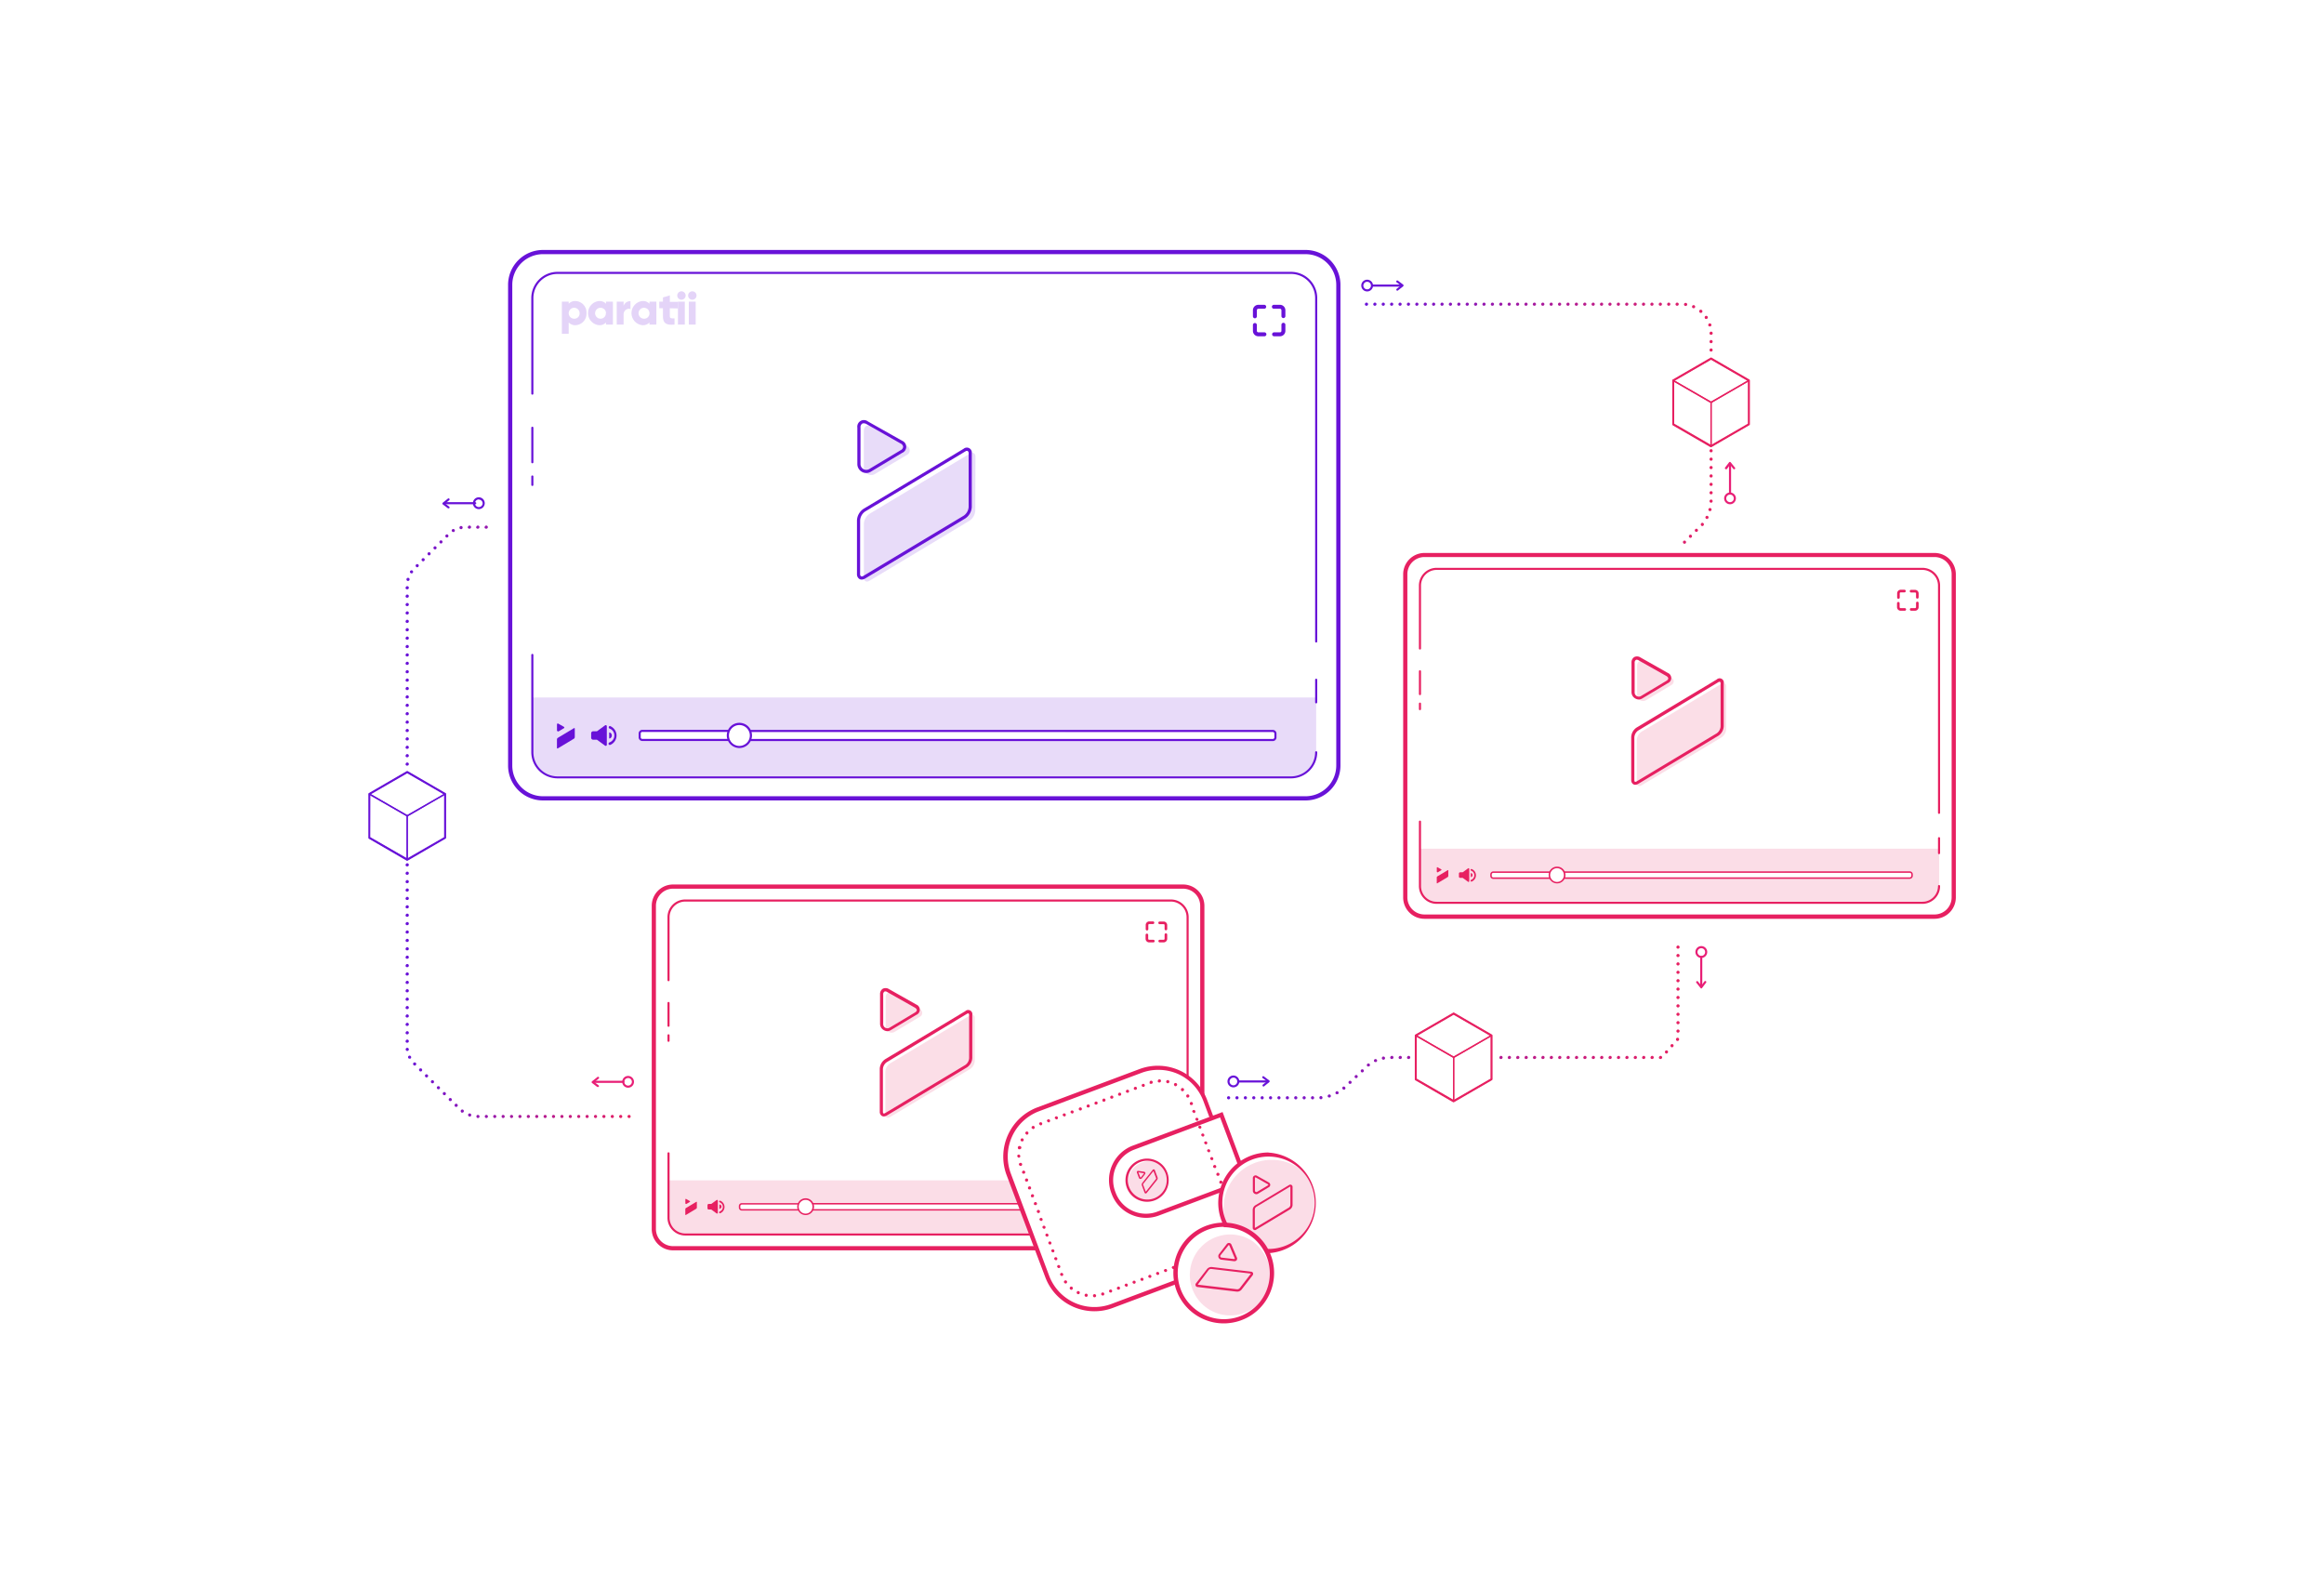 <svg xmlns="http://www.w3.org/2000/svg" xmlns:xlink="http://www.w3.org/1999/xlink" viewBox="0 0 553.6 374.76"><defs><style>.cls-1,.cls-2{fill:#e72061;}.cls-2,.cls-3,.cls-5{opacity:0.15;}.cls-4,.cls-5{fill:#6812d8;}.cls-6{fill:url(#Gradient_bez_nazwy_7);}.cls-7{fill:url(#Gradient_bez_nazwy_8);}.cls-8{fill:url(#Gradient_bez_nazwy_8-2);}.cls-9{fill:#e81f76;}.cls-10{opacity:0.18;}</style><linearGradient id="Gradient_bez_nazwy_7" x1="407.96" y1="100.81" x2="325.12" y2="100.81" gradientUnits="userSpaceOnUse"><stop offset="0" stop-color="#e72061"/><stop offset="1" stop-color="#6812d8"/></linearGradient><linearGradient id="Gradient_bez_nazwy_8" x1="96.61" y1="195.71" x2="150.23" y2="195.71" gradientUnits="userSpaceOnUse"><stop offset="0" stop-color="#6812d8"/><stop offset="1" stop-color="#e72061"/></linearGradient><linearGradient id="Gradient_bez_nazwy_8-2" x1="292.29" y1="243.53" x2="400.09" y2="243.53" xlink:href="#Gradient_bez_nazwy_8"/></defs><title>Obszar roboczy 15Paratii_</title><g id="Warstwa_2" data-name="Warstwa 2"><path class="cls-1" d="M281.82,210.68H160.32a5.08,5.08,0,0,0-5.07,5.07v77a5.07,5.07,0,0,0,5.07,5.07h87.11c-.14-.33-.27-.66-.4-1H160.32a4.08,4.08,0,0,1-4.07-4.07v-77a4.08,4.08,0,0,1,4.07-4.07h121.5a4.08,4.08,0,0,1,4.08,4.07v43.4a.49.49,0,0,1,.16.25c.23.94.55,1.84.84,2.76V215.75A5.09,5.09,0,0,0,281.82,210.68Z"/><path class="cls-2" d="M243.72,288.2H216.51a.42.42,0,0,1-.29-.1H193.38a1.42,1.42,0,0,1-.19.39,1.59,1.59,0,0,1-2.74-.23.94.94,0,0,1-.07-.22H176.65a.42.42,0,0,1-.42-.52.55.55,0,0,1,.49-.77h13.64c0-.09.06-.19.11-.28a2.21,2.21,0,0,1,1.45-1,.41.41,0,0,1,.54.41h.07a1,1,0,0,1,.91.78l.09,0h22.83a.28.28,0,0,1,.13,0h26.58c-.75-1.77-1.55-3.52-2.46-5.21a.45.45,0,0,1-.05-.29H159.25v8.62a4,4,0,0,0,4,4h82.62C245.14,291.89,244.45,290,243.72,288.2Z"/><path class="cls-1" d="M245.86,293.79H163.22a3.73,3.73,0,0,1-3.72-3.73V274.71a.25.25,0,0,0-.25-.25.25.25,0,0,0-.25.25v15.35a4.23,4.23,0,0,0,4.22,4.23h82.83Z"/><path class="cls-1" d="M282.65,256.42a2.73,2.73,0,0,1,.5.36V218.47a4.22,4.22,0,0,0-4.22-4.22H163.22a4.22,4.22,0,0,0-4.22,4.22v15a.25.25,0,0,0,.25.25.25.25,0,0,0,.25-.25v-15a3.73,3.73,0,0,1,3.72-3.72H278.93a3.73,3.73,0,0,1,3.72,3.72Z"/><path class="cls-1" d="M159.25,244.58a.25.25,0,0,1-.25-.25V238.9a.25.25,0,0,1,.25-.25.25.25,0,0,1,.25.25v5.43A.25.25,0,0,1,159.25,244.58Z"/><path class="cls-1" d="M159.25,248.16a.25.25,0,0,1-.25-.25V246.6a.25.25,0,0,1,.25-.25.26.26,0,0,1,.25.25v1.31A.26.26,0,0,1,159.25,248.16Z"/><path class="cls-1" d="M273.23,221.63a.31.31,0,0,1-.31-.31v-1a.86.86,0,0,1,.86-.85h.92a.32.32,0,0,1,0,.63h-.92a.23.23,0,0,0-.24.22v1A.31.31,0,0,1,273.23,221.63Z"/><path class="cls-1" d="M277.73,221.59a.3.3,0,0,1-.31-.31v-.92a.23.23,0,0,0-.23-.23h-1a.32.32,0,0,1,0-.63h1a.86.86,0,0,1,.85.86v.92A.31.31,0,0,1,277.73,221.59Z"/><path class="cls-1" d="M277.18,224.47h-.92a.31.31,0,0,1-.31-.31.3.3,0,0,1,.31-.31h.92a.24.24,0,0,0,.24-.23v-1a.31.31,0,0,1,.31-.31.31.31,0,0,1,.31.31v1A.86.86,0,0,1,277.18,224.47Z"/><path class="cls-1" d="M274.74,224.47h-1a.86.86,0,0,1-.85-.86v-.92a.31.31,0,1,1,.62,0v.92a.24.24,0,0,0,.23.24h1a.31.31,0,0,1,.31.31A.31.31,0,0,1,274.74,224.47Z"/><path class="cls-1" d="M170.72,285.83l-1.29.94h-.62a.31.31,0,0,0-.28.32v.69a.3.3,0,0,0,.28.32h.62l1.29.94a.18.18,0,0,0,.27-.16V286A.18.18,0,0,0,170.72,285.83Z"/><path class="cls-1" d="M171.46,287.91a.51.51,0,0,0,0-1,.08.08,0,0,0-.1.08v.8A.07.07,0,0,0,171.46,287.91Z"/><path class="cls-1" d="M171.54,286a.17.17,0,0,0-.22.14.19.19,0,0,0,0,.15.15.15,0,0,0,.1.09,1.15,1.15,0,0,1,.62.51,1.18,1.18,0,0,1-.61,1.69.22.22,0,0,0-.12.26.19.19,0,0,0,.17.15h.06a1.6,1.6,0,0,0,0-3Z"/><path class="cls-1" d="M190.19,288H176.71a.37.37,0,0,1-.36-.37v-.34a.36.36,0,0,1,.36-.37h13.42a2.06,2.06,0,0,1,.12-.35H176.71a.71.71,0,0,0-.71.72v.34a.72.72,0,0,0,.71.72h13.7A1.59,1.59,0,0,1,190.19,288Z"/><path class="cls-1" d="M193.57,286.9h49.6c0-.12-.09-.24-.14-.35H193.4a.69.69,0,0,1,.11.13A1.8,1.8,0,0,1,193.57,286.9Z"/><path class="cls-1" d="M243.62,288h-50a1,1,0,0,1-.17.35h50.34Z"/><path class="cls-1" d="M191.91,289.42a2,2,0,1,1,2-2A2,2,0,0,1,191.91,289.42Zm0-3.62a1.64,1.64,0,1,0,1.63,1.64A1.64,1.64,0,0,0,191.91,285.8Z"/><path class="cls-1" d="M210.54,265.93a.93.93,0,0,1-.46-.12,1.13,1.13,0,0,1-.51-1V254.56a2.87,2.87,0,0,1,1.28-2.26l19.09-11.45a1,1,0,0,1,1.67.94V252a2.87,2.87,0,0,1-1.28,2.25l-19.09,11.46A1.41,1.41,0,0,1,210.54,265.93Zm20.1-24.54a.62.62,0,0,0-.31.1L211.24,253a2.14,2.14,0,0,0-.92,1.61v10.22c0,.19.05.33.14.38a.48.48,0,0,0,.39-.08l19.09-11.46a2.15,2.15,0,0,0,.92-1.61V241.79c0-.19-.05-.34-.13-.38A.15.15,0,0,0,230.64,241.39Z"/><path class="cls-1" d="M211.42,245.62a1.7,1.7,0,0,1-.87-.24,1.75,1.75,0,0,1-.91-1.54v-7a1.48,1.48,0,0,1,.65-1.33,1.5,1.5,0,0,1,1.48.09h0l6.51,3.68a1.32,1.32,0,0,1,0,2.45l-6,3.59A1.81,1.81,0,0,1,211.42,245.62Zm-.52-9.48a.41.41,0,0,0-.23.06.74.74,0,0,0-.28.68v7a1,1,0,0,0,1.56.88l6-3.59c.28-.17.45-.38.44-.58s-.17-.41-.46-.58l-6.51-3.67h0A1,1,0,0,0,210.9,236.14Z"/><g class="cls-3"><path class="cls-1" d="M232.2,252.69a2.5,2.5,0,0,1-1.1,1.94L212,266.08c-.6.36-1.1.09-1.1-.62V255.25a2.52,2.52,0,0,1,1.1-1.94l19.09-11.45c.61-.37,1.1-.09,1.1.62Z"/><path class="cls-1" d="M212.55,236.66c-.86-.49-1.57-.08-1.57.91v7a1.41,1.41,0,0,0,2.13,1.21l6-3.59a1,1,0,0,0,0-1.81Z"/></g><path class="cls-1" d="M166,287.66a.35.35,0,0,1-.14.25l-2.47,1.48c-.08.05-.14,0-.14-.08V288a.32.32,0,0,1,.14-.25l2.47-1.48a.09.09,0,0,1,.14.08Z"/><path class="cls-1" d="M163.46,285.59c-.11-.06-.2,0-.2.12v.9a.18.18,0,0,0,.27.15l.77-.46c.11-.07.11-.17,0-.23Z"/><path class="cls-4" d="M311,190.66H129.33a8.31,8.31,0,0,1-8.3-8.31V67.85a8.31,8.31,0,0,1,8.3-8.31H311a8.32,8.32,0,0,1,8.31,8.31v114.5A8.32,8.32,0,0,1,311,190.66ZM129.33,60.54a7.32,7.32,0,0,0-7.3,7.31v114.5a7.32,7.32,0,0,0,7.3,7.31H311a7.32,7.32,0,0,0,7.31-7.31V67.85A7.32,7.32,0,0,0,311,60.54Z"/><path class="cls-5" d="M126.81,166.14v13a6,6,0,0,0,6,6H307.53a6,6,0,0,0,6-6v-13Zm176.87,9.5a.45.45,0,0,1-.44.41.53.53,0,0,1-.26.07H283.59a.44.44,0,0,1-.23.06H253.63a.37.37,0,0,1-.25-.08H227.94a.53.53,0,0,1-.18,0H199.22a.55.55,0,0,1-.44,0s0,0,0,0h0l-.1,0H183.68l-.11,0h-4.93a3.38,3.38,0,0,1-2.95,1.65.43.43,0,0,1-.37-.25,2.18,2.18,0,0,1-1.62-1.4H153l-.09,0a.43.43,0,0,1-.43-.4c0-.25-.07-.49-.09-.75a.85.85,0,0,1,.57-.76h20.73a2.72,2.72,0,0,1,2.49-1.66,2.44,2.44,0,0,1,2.3,1.66h4.9a.51.51,0,0,1,.33-.12h15.44a.38.38,0,0,1,.31.14h28l.09,0h0l.17,0h25.84a.4.4,0,0,1,.28.11h29.31a.82.82,0,0,1,.22,0h.06a.5.5,0,0,1,.27-.08h19.44a.39.39,0,0,1,.42.46.41.41,0,0,1,.07.28C303.7,175.14,303.71,175.39,303.68,175.64Z"/><path class="cls-4" d="M307.53,185.4H132.81a6.25,6.25,0,0,1-6.25-6.24V156a.25.25,0,1,1,.5,0v23.19a5.76,5.76,0,0,0,5.75,5.74H307.53a5.76,5.76,0,0,0,5.75-5.74.25.25,0,1,1,.5,0A6.25,6.25,0,0,1,307.53,185.4Z"/><path class="cls-4" d="M313.53,167.54a.25.25,0,0,1-.25-.25v-5.38a.25.25,0,1,1,.5,0v5.38A.25.25,0,0,1,313.53,167.54Z"/><path class="cls-4" d="M313.53,153.05a.25.25,0,0,1-.25-.25V71a5.76,5.76,0,0,0-5.75-5.75H132.81A5.76,5.76,0,0,0,127.06,71V93.76a.25.25,0,0,1-.5,0V71a6.26,6.26,0,0,1,6.25-6.25H307.53A6.26,6.26,0,0,1,313.78,71V152.8A.25.25,0,0,1,313.53,153.05Z"/><path class="cls-4" d="M126.81,110.35a.25.25,0,0,1-.25-.25v-8.21a.25.25,0,1,1,.5,0v8.21A.25.25,0,0,1,126.81,110.35Z"/><path class="cls-4" d="M126.81,115.75a.25.25,0,0,1-.25-.25v-2a.25.25,0,0,1,.5,0v2A.25.25,0,0,1,126.81,115.75Z"/><path class="cls-4" d="M298.93,75.81a.47.47,0,0,1-.47-.47V73.89a1.3,1.3,0,0,1,1.3-1.29h1.39a.47.47,0,1,1,0,.94h-1.39a.36.36,0,0,0-.36.35v1.45A.47.47,0,0,1,298.93,75.81Z"/><path class="cls-4" d="M305.72,75.76a.47.47,0,0,1-.47-.47V73.9a.36.36,0,0,0-.35-.36h-1.45a.47.47,0,0,1,0-.94h1.45a1.3,1.3,0,0,1,1.29,1.3v1.39A.47.47,0,0,1,305.72,75.76Z"/><path class="cls-4" d="M304.89,80.1H303.5a.47.47,0,0,1,0-.94h1.39a.35.35,0,0,0,.36-.34V77.36a.47.47,0,1,1,.94,0v1.46A1.29,1.29,0,0,1,304.89,80.1Z"/><path class="cls-4" d="M301.2,80.1h-1.45a1.29,1.29,0,0,1-1.29-1.29v-1.4a.47.47,0,1,1,.94,0v1.4a.35.35,0,0,0,.35.35h1.45a.47.47,0,1,1,0,.94Z"/><path class="cls-4" d="M144.14,172.77l-1.95,1.42h-.93a.46.46,0,0,0-.44.47v1.05a.47.47,0,0,0,.44.48h.93l1.95,1.42a.26.26,0,0,0,.41-.24V173A.26.26,0,0,0,144.14,172.77Z"/><path class="cls-4" d="M145.25,175.91a.75.75,0,0,0,.49-.72.74.74,0,0,0-.49-.72.11.11,0,0,0-.14.11v1.21A.12.12,0,0,0,145.25,175.91Z"/><path class="cls-4" d="M145.38,172.93a.3.3,0,0,0-.35.22.34.34,0,0,0,0,.24.25.25,0,0,0,.14.13,1.76,1.76,0,0,1,0,3.32.32.32,0,0,0-.2.38.29.29,0,0,0,.27.23h.08a2.42,2.42,0,0,0,0-4.51Z"/><path class="cls-4" d="M173.61,176H153a.37.37,0,0,1-.37-.38v-.9a.37.37,0,0,1,.37-.38h20.65a4.16,4.16,0,0,1,.16-.5H153a.87.87,0,0,0-.87.88v.9a.88.88,0,0,0,.87.88h20.87A2.13,2.13,0,0,1,173.61,176Z"/><path class="cls-4" d="M303.19,173.86H178.38a2.28,2.28,0,0,1,.36.5H303.19a.38.38,0,0,1,.38.38v.9a.38.38,0,0,1-.38.38H178.88c0,.08-.07.17-.12.25a1.79,1.79,0,0,1-.23.25H303.19a.88.88,0,0,0,.88-.88v-.9A.87.87,0,0,0,303.19,173.86Z"/><path class="cls-4" d="M176.13,178.17a3,3,0,1,1,3-3A3,3,0,0,1,176.13,178.17Zm0-5.47a2.49,2.49,0,1,0,2.49,2.49A2.5,2.5,0,0,0,176.13,172.7Z"/><path class="cls-4" d="M205.26,138.05a1,1,0,0,1-.52-.13,1.33,1.33,0,0,1-.6-1.21V123.94a3.51,3.51,0,0,1,1.56-2.74l23.85-14.31a1.19,1.19,0,0,1,1.94,1.09v12.77a3.5,3.5,0,0,1-1.55,2.74L206.08,137.8A1.59,1.59,0,0,1,205.26,138.05Zm25.11-30.67a.86.86,0,0,0-.43.15l-23.86,14.31a2.78,2.78,0,0,0-1.19,2.1v12.77a.63.63,0,0,0,.22.56.64.64,0,0,0,.58-.11l23.86-14.32a2.72,2.72,0,0,0,1.19-2.09V108a.64.64,0,0,0-.21-.56A.42.42,0,0,0,230.37,107.38Z"/><path class="cls-4" d="M206.36,112.67a2.14,2.14,0,0,1-2.13-2.13v-8.69a1.57,1.57,0,0,1,2.52-1.46l8.14,4.59a1.56,1.56,0,0,1,0,2.9l-7.46,4.48A2.08,2.08,0,0,1,206.36,112.67Zm-.65-11.84a.64.64,0,0,0-.34.09,1,1,0,0,0-.39.93v8.69a1.38,1.38,0,0,0,2.09,1.18l7.47-4.48a1,1,0,0,0,.6-.81,1,1,0,0,0-.62-.8L206.38,101A1.36,1.36,0,0,0,205.71,100.83Z"/><g class="cls-3"><path class="cls-4" d="M232.32,121.61A3.11,3.11,0,0,1,231,124l-23.86,14.32c-.75.45-1.36.1-1.36-.78V124.8a3.13,3.13,0,0,1,1.36-2.42L231,108.06c.76-.45,1.37-.1,1.37.78Z"/><path class="cls-4" d="M207.77,101.57c-1.08-.61-2-.09-2,1.14v8.69a1.76,1.76,0,0,0,2.66,1.5l7.47-4.48a1.2,1.2,0,0,0,0-2.26Z"/></g><path class="cls-4" d="M136.92,175.58a.49.49,0,0,1-.22.38l-3.81,2.29c-.12.07-.22,0-.22-.12v-2a.51.51,0,0,1,.22-.39l3.81-2.29c.12-.07.22,0,.22.12Z"/><path class="cls-4" d="M133,172.37c-.17-.09-.32,0-.32.18v1.39a.28.28,0,0,0,.43.24l1.19-.71a.19.19,0,0,0,0-.36Z"/><path class="cls-6" d="M401,129.41a.4.4,0,0,1,0-.54h0a.39.39,0,0,1,.53,0h0a.38.38,0,0,1,0,.54h0a.38.38,0,0,1-.26.11h0A.39.39,0,0,1,401,129.41Zm1.42-1.42a.37.37,0,0,1,0-.53h0a.36.36,0,0,1,.52,0h0a.37.37,0,0,1,0,.53h0a.37.37,0,0,1-.26.12h0A.39.39,0,0,1,402.41,128Zm1.41-1.41a.36.36,0,0,1,0-.52h0a.35.35,0,0,1,.53,0h0a.36.36,0,0,1,0,.52h0a.38.38,0,0,1-.26.11h0A.39.39,0,0,1,403.82,126.58Zm1.42-1.4a.38.38,0,0,1,0-.53h0a.35.35,0,0,1,.53,0h0a.38.38,0,0,1,0,.53h0a.37.37,0,0,1-.28.13h0A.45.45,0,0,1,405.24,125.18Zm1.2-1.61a.38.38,0,0,1-.16-.51h0a.38.38,0,0,1,.51-.15h0a.36.36,0,0,1,.15.5h0a.35.35,0,0,1-.33.2h0A.25.25,0,0,1,406.44,123.57Zm.79-1.83a.38.38,0,0,1-.27-.46h0a.37.37,0,0,1,.46-.26h0a.37.37,0,0,1,.27.46h0a.39.39,0,0,1-.37.27h-.09Zm.35-2a.37.37,0,0,1-.37-.37h0a.39.39,0,0,1,.38-.38h0a.37.37,0,0,1,.37.38h0a.37.37,0,0,1-.37.37h0Zm-.36-2.37a.37.37,0,0,1,.37-.38h0a.37.37,0,0,1,.37.38h0a.36.36,0,0,1-.37.37h0A.36.36,0,0,1,407.22,117.4Zm0-2a.37.37,0,0,1,.37-.38h0a.37.37,0,0,1,.37.38h0a.36.36,0,0,1-.37.37h0A.36.36,0,0,1,407.22,115.4Zm0-2a.37.37,0,0,1,.37-.38h0a.37.37,0,0,1,.37.38h0a.36.36,0,0,1-.37.37h0A.36.36,0,0,1,407.22,113.4Zm0-2a.37.37,0,0,1,.37-.38h0a.37.37,0,0,1,.37.38h0a.36.36,0,0,1-.37.37h0A.36.36,0,0,1,407.22,111.4Zm0-2a.37.37,0,0,1,.37-.38h0a.37.37,0,0,1,.37.38h0a.36.36,0,0,1-.37.37h0A.36.36,0,0,1,407.22,109.4Zm0-2a.37.37,0,0,1,.37-.38h0a.37.37,0,0,1,.37.38h0a.36.36,0,0,1-.37.37h0A.36.36,0,0,1,407.22,107.4Zm0-24a.37.37,0,0,1,.37-.38h0a.37.37,0,0,1,.37.38h0a.36.36,0,0,1-.37.37h0A.36.36,0,0,1,407.22,83.4Zm0-2a.37.37,0,0,1,.37-.38h0a.37.37,0,0,1,.37.38h0a.36.36,0,0,1-.37.37h0A.36.36,0,0,1,407.22,81.4Zm0-2a.38.38,0,0,1,.37-.38h0a.38.38,0,0,1,.38.38h0a.36.36,0,0,1-.37.37h0A.38.38,0,0,1,407.21,79.4Zm0,0Zm-.29-1.86a.38.38,0,0,1,.25-.47h0a.38.38,0,0,1,.47.25h0a.36.36,0,0,1-.25.46h0a.17.17,0,0,1-.11,0h0A.38.38,0,0,1,406.92,77.54Zm-.81-1.71a.37.37,0,0,1,.11-.51h0a.37.37,0,0,1,.52.11h0a.36.36,0,0,1-.11.51h0a.36.36,0,0,1-.2.06h0A.37.37,0,0,1,406.11,75.83Zm-1.25-1.4a.37.37,0,0,1,0-.53h0a.37.37,0,0,1,.52,0h0a.38.38,0,0,1,.05.53h0a.37.37,0,0,1-.29.13h0A.42.42,0,0,1,404.86,74.43Zm-1.6-1a.37.37,0,0,1-.19-.49h0a.37.37,0,0,1,.5-.2h0a.38.38,0,0,1,.19.49h0a.38.38,0,0,1-.35.22h0Zm-1.81-.52h0a.37.37,0,0,1-.32-.42h0a.37.37,0,0,1,.43-.31h0a.37.37,0,0,1,.33.42h0a.38.38,0,0,1-.38.31h0Zm-2.33-.43a.37.37,0,0,1,.38-.37h0a.37.37,0,0,1,.37.37h0a.38.38,0,0,1-.37.38h0A.38.38,0,0,1,399.12,72.48Zm-2,0a.37.37,0,0,1,.38-.37h0a.37.37,0,0,1,.37.37h0a.38.38,0,0,1-.37.38h0A.38.38,0,0,1,397.12,72.48Zm-2,0a.37.37,0,0,1,.38-.37h0a.37.37,0,0,1,.37.37h0a.38.38,0,0,1-.37.38h0A.38.38,0,0,1,395.12,72.48Zm-2,0a.37.37,0,0,1,.38-.37h0a.37.37,0,0,1,.37.37h0a.38.38,0,0,1-.37.38h0A.38.38,0,0,1,393.12,72.48Zm-2,0a.37.37,0,0,1,.38-.37h0a.37.37,0,0,1,.37.37h0a.38.38,0,0,1-.37.38h0A.38.38,0,0,1,391.12,72.48Zm-2,0a.37.37,0,0,1,.38-.37h0a.36.36,0,0,1,.37.37h0a.37.37,0,0,1-.37.38h0A.38.38,0,0,1,389.12,72.48Zm-2,0a.37.37,0,0,1,.38-.37h0a.37.37,0,0,1,.37.37h0a.38.38,0,0,1-.37.38h0A.38.38,0,0,1,387.12,72.48Zm-2,0a.37.37,0,0,1,.38-.37h0a.36.36,0,0,1,.37.37h0a.37.37,0,0,1-.37.38h0A.38.38,0,0,1,385.12,72.48Zm-2,0a.37.37,0,0,1,.38-.37h0a.37.37,0,0,1,.37.37h0a.38.38,0,0,1-.37.38h0A.38.38,0,0,1,383.12,72.48Zm-2,0a.37.37,0,0,1,.38-.37h0a.36.36,0,0,1,.37.37h0a.37.37,0,0,1-.37.38h0A.38.38,0,0,1,381.12,72.48Zm-2,0a.37.37,0,0,1,.38-.37h0a.37.37,0,0,1,.37.37h0a.38.38,0,0,1-.37.38h0A.38.38,0,0,1,379.12,72.48Zm-2,0a.37.37,0,0,1,.38-.37h0a.37.37,0,0,1,.37.37h0a.38.38,0,0,1-.37.38h0A.38.38,0,0,1,377.12,72.48Zm-2,0a.37.37,0,0,1,.38-.37h0a.37.37,0,0,1,.37.37h0a.38.38,0,0,1-.37.38h0A.38.38,0,0,1,375.12,72.48Zm-2,0a.37.37,0,0,1,.38-.37h0a.37.37,0,0,1,.37.37h0a.38.38,0,0,1-.37.38h0A.38.38,0,0,1,373.12,72.48Zm-2,0a.37.37,0,0,1,.38-.37h0a.37.37,0,0,1,.37.37h0a.38.38,0,0,1-.37.38h0A.38.38,0,0,1,371.12,72.48Zm-2,0a.37.37,0,0,1,.38-.37h0a.37.37,0,0,1,.37.37h0a.38.38,0,0,1-.37.38h0A.38.38,0,0,1,369.12,72.48Zm-2,0a.37.37,0,0,1,.38-.37h0a.37.37,0,0,1,.37.37h0a.38.38,0,0,1-.37.38h0A.38.38,0,0,1,367.12,72.48Zm-2,0a.37.37,0,0,1,.38-.37h0a.37.37,0,0,1,.37.37h0a.38.38,0,0,1-.37.38h0A.38.38,0,0,1,365.12,72.48Zm-2,0a.37.37,0,0,1,.38-.37h0a.37.37,0,0,1,.37.37h0a.38.38,0,0,1-.37.38h0A.38.38,0,0,1,363.12,72.48Zm-2,0a.37.37,0,0,1,.38-.37h0a.37.37,0,0,1,.37.37h0a.38.38,0,0,1-.37.38h0A.38.38,0,0,1,361.12,72.48Zm-2,0a.37.37,0,0,1,.38-.37h0a.37.37,0,0,1,.37.37h0a.38.38,0,0,1-.37.38h0A.38.38,0,0,1,359.12,72.48Zm-2,0a.37.37,0,0,1,.38-.37h0a.37.37,0,0,1,.37.37h0a.38.38,0,0,1-.37.38h0A.38.38,0,0,1,357.12,72.48Zm-2,0a.37.37,0,0,1,.38-.37h0a.37.37,0,0,1,.37.37h0a.38.38,0,0,1-.37.38h0A.38.38,0,0,1,355.12,72.48Zm-2,0a.37.37,0,0,1,.38-.37h0a.37.37,0,0,1,.37.37h0a.38.38,0,0,1-.37.38h0A.38.38,0,0,1,353.12,72.48Zm-2,0a.37.37,0,0,1,.38-.37h0a.37.37,0,0,1,.37.37h0a.38.38,0,0,1-.37.38h0A.38.38,0,0,1,351.12,72.48Zm-2,0a.37.37,0,0,1,.38-.37h0a.37.37,0,0,1,.37.37h0a.38.38,0,0,1-.37.38h0A.38.38,0,0,1,349.12,72.48Zm-2,0a.37.37,0,0,1,.38-.37h0a.36.36,0,0,1,.37.37h0a.37.37,0,0,1-.37.38h0A.38.38,0,0,1,347.12,72.48Zm-2,0a.37.37,0,0,1,.38-.37h0a.37.37,0,0,1,.37.37h0a.38.38,0,0,1-.37.38h0A.38.38,0,0,1,345.12,72.48Zm-2,0a.37.37,0,0,1,.38-.37h0a.36.36,0,0,1,.37.37h0a.37.37,0,0,1-.37.38h0A.38.38,0,0,1,343.12,72.48Zm-2,0a.37.37,0,0,1,.38-.37h0a.37.37,0,0,1,.37.37h0a.38.38,0,0,1-.37.38h0A.38.38,0,0,1,341.12,72.48Zm-2,0a.37.37,0,0,1,.38-.37h0a.36.36,0,0,1,.37.37h0a.37.37,0,0,1-.37.38h0A.38.38,0,0,1,339.12,72.48Zm-2,0a.37.37,0,0,1,.38-.37h0a.37.37,0,0,1,.37.37h0a.38.38,0,0,1-.37.38h0A.38.38,0,0,1,337.12,72.48Zm-2,0a.37.37,0,0,1,.38-.37h0a.37.37,0,0,1,.37.37h0a.38.38,0,0,1-.37.38h0A.38.38,0,0,1,335.12,72.48Zm-2,0a.37.37,0,0,1,.38-.37h0a.37.37,0,0,1,.37.37h0a.38.38,0,0,1-.37.38h0A.38.38,0,0,1,333.12,72.48Zm-2,0a.37.37,0,0,1,.38-.37h0a.37.37,0,0,1,.37.37h0a.38.38,0,0,1-.37.38h0A.38.38,0,0,1,331.12,72.48Zm-2,0a.37.37,0,0,1,.38-.37h0a.37.37,0,0,1,.37.37h0a.38.38,0,0,1-.37.38h0A.38.38,0,0,1,329.12,72.48Zm-2,0a.37.37,0,0,1,.38-.37h0a.37.37,0,0,1,.37.37h0a.38.38,0,0,1-.37.38h0A.38.38,0,0,1,327.12,72.48Zm-2,0a.37.37,0,0,1,.38-.37h0a.37.37,0,0,1,.37.37h0a.38.38,0,0,1-.37.38h0A.38.38,0,0,1,325.12,72.48Z"/><path class="cls-1" d="M407.59,96l-.07,0-9-5.22a.16.16,0,0,1,0-.26l9-5.22a.19.19,0,0,1,.15,0l9,5.22a.16.16,0,0,1,0,.26l-9,5.22Zm-8.73-5.37,8.73,5,8.73-5-8.73-5Z"/><path class="cls-1" d="M407.59,106.42l-.07,0-9-5.22a.14.14,0,0,1-.07-.13V90.62a.17.17,0,0,1,.07-.13.14.14,0,0,1,.15,0l9,5.22a.14.14,0,0,1,.07.13v10.43a.17.17,0,0,1-.07.13ZM398.71,101l8.73,5V95.92l-8.73-5Z"/><path class="cls-1" d="M407.59,106.42l-.07,0a.16.16,0,0,1-.08-.13V95.84a.13.13,0,0,1,.08-.13l9-5.22a.14.14,0,0,1,.15,0,.15.15,0,0,1,.07.13v10.43a.13.13,0,0,1-.07.13l-9,5.22Zm.15-10.5V106l8.73-5V90.88Z"/><path class="cls-1" d="M407.59,106.52a.17.17,0,0,1-.12,0l-9-5.21a.25.25,0,0,1-.12-.22V90.62a.25.25,0,0,1,.12-.22l9-5.21a.23.23,0,0,1,.25,0l9,5.21a.25.25,0,0,1,.12.22v10.43a.25.25,0,0,1-.12.22l-9,5.21A.22.22,0,0,1,407.59,106.52Zm-8.78-5.61,8.78,5.07,8.78-5.07V90.77l-8.78-5.08-8.78,5.08Zm17.81.14h0Z"/><path class="cls-7" d="M149.48,265.94a.38.38,0,0,1,.38-.38h0a.37.37,0,0,1,.37.38h0a.37.37,0,0,1-.37.37h0A.38.38,0,0,1,149.48,265.94Zm-2,0a.38.38,0,0,1,.38-.38h0a.37.37,0,0,1,.37.38h0a.37.37,0,0,1-.37.37h0A.38.38,0,0,1,147.48,265.94Zm-2,0a.38.38,0,0,1,.38-.38h0a.37.37,0,0,1,.37.38h0a.37.37,0,0,1-.37.37h0A.38.38,0,0,1,145.48,265.94Zm-2,0a.38.38,0,0,1,.38-.38h0a.37.37,0,0,1,.37.38h0a.37.37,0,0,1-.37.37h0A.38.38,0,0,1,143.48,265.94Zm-2,0a.38.38,0,0,1,.38-.38h0a.37.37,0,0,1,.37.38h0a.37.37,0,0,1-.37.37h0A.38.38,0,0,1,141.48,265.94Zm-2,0a.38.38,0,0,1,.38-.38h0a.37.37,0,0,1,.37.38h0a.37.37,0,0,1-.37.37h0A.38.38,0,0,1,139.48,265.94Zm-2,0a.38.38,0,0,1,.38-.38h0a.37.37,0,0,1,.37.38h0a.37.37,0,0,1-.37.37h0A.38.38,0,0,1,137.48,265.94Zm-2,0a.38.38,0,0,1,.38-.38h0a.37.37,0,0,1,.37.38h0a.37.37,0,0,1-.37.37h0A.38.38,0,0,1,135.48,265.94Zm-2,0a.38.38,0,0,1,.38-.38h0a.37.37,0,0,1,.37.38h0a.37.37,0,0,1-.37.37h0A.38.38,0,0,1,133.48,265.94Zm-2,0a.38.38,0,0,1,.38-.38h0a.37.37,0,0,1,.37.38h0a.37.37,0,0,1-.37.37h0A.38.38,0,0,1,131.48,265.94Zm-2,0a.38.38,0,0,1,.38-.38h0a.37.37,0,0,1,.37.38h0a.37.37,0,0,1-.37.37h0A.38.38,0,0,1,129.48,265.94Zm-2,0a.38.38,0,0,1,.38-.38h0a.37.37,0,0,1,.37.38h0a.37.37,0,0,1-.37.37h0A.38.38,0,0,1,127.48,265.94Zm-2,0a.38.38,0,0,1,.38-.38h0a.37.37,0,0,1,.37.38h0a.37.37,0,0,1-.37.37h0A.38.38,0,0,1,125.48,265.94Zm-2,0a.38.38,0,0,1,.38-.38h0a.37.37,0,0,1,.37.38h0a.37.37,0,0,1-.37.37h0A.38.38,0,0,1,123.48,265.94Zm-2,0a.37.37,0,0,1,.37-.38h0a.38.38,0,0,1,.38.38h0a.38.38,0,0,1-.38.37h0A.37.37,0,0,1,121.49,265.94Zm-2,0a.37.37,0,0,1,.37-.38h0a.38.38,0,0,1,.38.38h0a.38.38,0,0,1-.38.37h0A.37.37,0,0,1,119.49,265.94Zm-2,0a.37.37,0,0,1,.37-.38h0a.38.38,0,0,1,.38.38h0a.38.38,0,0,1-.38.37h0A.37.37,0,0,1,117.49,265.94Zm-2,0a.37.37,0,0,1,.37-.38h0a.38.38,0,0,1,.38.38h0a.38.38,0,0,1-.38.37h0A.37.37,0,0,1,115.49,265.94Zm-2,0a.37.37,0,0,1,.37-.38h0a.38.38,0,0,1,.38.38h0a.38.38,0,0,1-.38.37h0A.37.37,0,0,1,113.49,265.94Zm-1.71,0a.39.39,0,0,1-.25-.48h0a.38.38,0,0,1,.48-.23h0a.37.37,0,0,1,.24.47h0a.38.38,0,0,1-.36.26h0Zm-1.88-1a.36.36,0,0,1-.07-.51h0a.37.37,0,0,1,.53-.08h0a.39.39,0,0,1,.07.53h0a.41.41,0,0,1-.3.14h0A.3.3,0,0,1,109.9,265Zm-1.49-1.39a.38.38,0,0,1,0-.54h0a.37.37,0,0,1,.53,0h0a.38.38,0,0,1,0,.54h0a.42.42,0,0,1-.26.1h0A.43.43,0,0,1,108.41,263.6ZM107,262.18a.37.37,0,0,1,0-.53h0a.35.35,0,0,1,.53,0h0a.39.39,0,0,1,0,.53h0a.39.39,0,0,1-.27.1h0A.37.37,0,0,1,107,262.18Zm-1.42-1.41a.4.4,0,0,1,0-.54h0a.37.37,0,0,1,.53,0h0a.38.38,0,0,1,0,.54h0a.42.42,0,0,1-.26.1h0A.45.45,0,0,1,105.58,260.77Zm-1.41-1.42a.37.37,0,0,1,0-.53h0a.39.39,0,0,1,.53,0h0a.37.37,0,0,1,0,.53h0a.35.35,0,0,1-.27.11h0A.34.34,0,0,1,104.17,259.35Zm-1.42-1.41a.4.4,0,0,1,0-.54h0a.37.37,0,0,1,.53,0h0a.38.38,0,0,1,0,.54h0a.4.4,0,0,1-.26.1h0A.45.45,0,0,1,102.75,257.94Zm-1.41-1.42a.37.37,0,0,1,0-.53h0a.39.39,0,0,1,.53,0h0a.37.37,0,0,1,0,.53h0a.35.35,0,0,1-.26.12h0A.36.36,0,0,1,101.34,256.52Zm-1.41-1.41a.38.38,0,0,1,0-.54h0a.41.41,0,0,1,.53,0h0a.4.4,0,0,1,0,.54h0a.35.35,0,0,1-.27.1h0A.33.33,0,0,1,99.93,255.11Zm-1.42-1.42a.37.37,0,0,1,0-.53h0a.39.39,0,0,1,.53,0h0a.37.37,0,0,1,0,.53h0a.35.35,0,0,1-.26.12h0A.37.37,0,0,1,98.51,253.69ZM97.24,252a.39.39,0,0,1,.17-.52h0a.37.37,0,0,1,.5.18h0a.38.38,0,0,1-.16.5h0l-.17,0h0A.37.37,0,0,1,97.24,252Zm-.6-2h0a.38.38,0,0,1,.33-.42h0a.39.39,0,0,1,.42.34h0a.38.38,0,0,1-.34.41h0A.38.38,0,0,1,96.64,250Zm0-2a.37.37,0,0,1,.37-.38h0a.38.38,0,0,1,.38.38h0a.37.37,0,0,1-.38.37h0A.36.36,0,0,1,96.61,247.94Zm0-2a.37.37,0,0,1,.37-.38h0a.38.38,0,0,1,.38.38h0a.37.37,0,0,1-.38.37h0A.36.36,0,0,1,96.61,245.94Zm0-2a.37.37,0,0,1,.37-.38h0a.38.38,0,0,1,.38.38h0a.37.37,0,0,1-.38.37h0A.36.36,0,0,1,96.61,243.94Zm0-2a.37.37,0,0,1,.37-.38h0a.38.38,0,0,1,.38.38h0a.37.37,0,0,1-.38.37h0A.36.36,0,0,1,96.61,241.94Zm0-2a.37.37,0,0,1,.37-.38h0a.38.38,0,0,1,.38.38h0a.37.37,0,0,1-.38.37h0A.36.36,0,0,1,96.61,239.94Zm0-2a.37.37,0,0,1,.37-.38h0a.38.38,0,0,1,.38.38h0a.37.37,0,0,1-.38.37h0A.36.36,0,0,1,96.61,237.94Zm0-2a.37.37,0,0,1,.37-.38h0a.38.38,0,0,1,.38.38h0a.37.37,0,0,1-.38.37h0A.36.36,0,0,1,96.61,235.94Zm0-2a.37.37,0,0,1,.37-.38h0a.38.38,0,0,1,.38.38h0a.37.37,0,0,1-.38.37h0A.36.36,0,0,1,96.61,233.94Zm0-2a.37.37,0,0,1,.37-.38h0a.38.38,0,0,1,.38.38h0a.37.37,0,0,1-.38.37h0A.36.36,0,0,1,96.61,231.94Zm0-2a.37.37,0,0,1,.37-.38h0a.38.38,0,0,1,.38.38h0a.37.37,0,0,1-.38.37h0A.36.36,0,0,1,96.61,229.94Zm0-2a.37.37,0,0,1,.37-.38h0a.38.38,0,0,1,.38.38h0a.37.37,0,0,1-.38.37h0A.36.36,0,0,1,96.61,227.94Zm0-2a.37.37,0,0,1,.37-.38h0a.38.38,0,0,1,.38.38h0a.37.37,0,0,1-.38.37h0A.36.36,0,0,1,96.61,225.94Zm0-2a.37.37,0,0,1,.37-.38h0a.38.38,0,0,1,.38.38h0a.37.37,0,0,1-.38.37h0A.36.36,0,0,1,96.61,223.94Zm0-2a.37.37,0,0,1,.37-.38h0a.38.38,0,0,1,.38.38h0a.37.37,0,0,1-.38.37h0A.36.36,0,0,1,96.61,221.94Zm0-2a.37.37,0,0,1,.37-.38h0a.38.38,0,0,1,.38.38h0a.37.37,0,0,1-.38.37h0A.36.36,0,0,1,96.61,219.94Zm0-2a.37.37,0,0,1,.37-.38h0a.38.38,0,0,1,.38.38h0a.37.37,0,0,1-.38.37h0A.36.36,0,0,1,96.61,217.94Zm0-2a.37.37,0,0,1,.37-.38h0a.38.38,0,0,1,.38.38h0a.37.37,0,0,1-.38.37h0A.36.36,0,0,1,96.61,215.94Zm0-2a.37.37,0,0,1,.37-.38h0a.38.38,0,0,1,.38.38h0a.37.37,0,0,1-.38.37h0A.36.36,0,0,1,96.61,213.94Zm0-2a.37.37,0,0,1,.37-.38h0a.38.38,0,0,1,.38.38h0a.37.37,0,0,1-.38.37h0A.36.36,0,0,1,96.61,211.94Zm0-2a.37.37,0,0,1,.37-.38h0a.38.38,0,0,1,.38.38h0a.37.37,0,0,1-.38.37h0A.36.36,0,0,1,96.61,209.94Zm0-2a.37.37,0,0,1,.37-.38h0a.38.38,0,0,1,.38.38h0a.37.37,0,0,1-.38.37h0A.36.36,0,0,1,96.61,207.94Zm0-2a.37.37,0,0,1,.37-.38h0a.38.38,0,0,1,.38.38h0a.37.37,0,0,1-.38.37h0A.36.36,0,0,1,96.61,205.94Zm0-24a.37.37,0,0,1,.37-.38h0a.38.38,0,0,1,.38.38h0a.37.37,0,0,1-.38.37h0A.36.36,0,0,1,96.61,181.94Zm0-2a.37.37,0,0,1,.37-.38h0a.38.38,0,0,1,.38.38h0a.37.37,0,0,1-.38.37h0A.36.36,0,0,1,96.61,179.94Zm0-2a.37.37,0,0,1,.37-.38h0a.38.38,0,0,1,.38.38h0a.37.37,0,0,1-.38.37h0A.36.36,0,0,1,96.61,177.94Zm0-2a.37.37,0,0,1,.37-.38h0a.38.38,0,0,1,.38.38h0a.37.37,0,0,1-.38.37h0A.36.36,0,0,1,96.61,175.94Zm0-2a.37.37,0,0,1,.37-.38h0a.38.38,0,0,1,.38.38h0a.37.37,0,0,1-.38.37h0A.36.36,0,0,1,96.61,173.94Zm0-2a.37.37,0,0,1,.37-.38h0a.38.38,0,0,1,.38.38h0a.37.37,0,0,1-.38.37h0A.36.36,0,0,1,96.61,171.94Zm0-2a.37.37,0,0,1,.37-.38h0a.38.38,0,0,1,.38.38h0a.37.37,0,0,1-.38.37h0A.36.36,0,0,1,96.61,169.94Zm0-2a.37.37,0,0,1,.37-.38h0a.38.38,0,0,1,.38.38h0a.37.37,0,0,1-.38.37h0A.36.36,0,0,1,96.61,167.94Zm0-2a.37.37,0,0,1,.37-.38h0a.38.38,0,0,1,.38.38h0a.37.37,0,0,1-.38.37h0A.36.36,0,0,1,96.61,165.94Zm0-2a.37.37,0,0,1,.37-.38h0a.38.38,0,0,1,.38.38h0a.37.37,0,0,1-.38.37h0A.36.36,0,0,1,96.61,163.94Zm0-2a.37.37,0,0,1,.37-.38h0a.38.38,0,0,1,.38.38h0a.37.37,0,0,1-.38.37h0A.36.36,0,0,1,96.61,161.94Zm0-2a.37.37,0,0,1,.37-.38h0a.38.38,0,0,1,.38.38h0a.37.37,0,0,1-.38.37h0A.36.36,0,0,1,96.61,159.94Zm0-2a.37.37,0,0,1,.37-.38h0a.38.38,0,0,1,.38.38h0a.37.37,0,0,1-.38.37h0A.36.36,0,0,1,96.61,157.94Zm0-2a.37.37,0,0,1,.37-.38h0a.38.38,0,0,1,.38.38h0a.37.37,0,0,1-.38.37h0A.36.36,0,0,1,96.61,155.94Zm0-2a.37.37,0,0,1,.37-.38h0a.38.38,0,0,1,.38.38h0a.37.37,0,0,1-.38.37h0A.36.36,0,0,1,96.61,153.94Zm0-2a.37.37,0,0,1,.37-.38h0a.38.38,0,0,1,.38.38h0a.37.37,0,0,1-.38.37h0A.36.36,0,0,1,96.61,151.94Zm0-2a.37.37,0,0,1,.37-.38h0a.38.38,0,0,1,.38.38h0a.37.37,0,0,1-.38.37h0A.36.36,0,0,1,96.61,149.94Zm0-2a.37.37,0,0,1,.37-.38h0a.38.38,0,0,1,.38.38h0a.37.37,0,0,1-.38.37h0A.36.36,0,0,1,96.61,147.94Zm0-2a.37.37,0,0,1,.37-.38h0a.38.38,0,0,1,.38.38h0a.37.37,0,0,1-.38.37h0A.36.36,0,0,1,96.61,145.94Zm0-2a.37.37,0,0,1,.37-.38h0a.38.38,0,0,1,.38.38h0a.37.37,0,0,1-.38.37h0A.36.36,0,0,1,96.61,143.94Zm0-2a.37.37,0,0,1,.37-.38h0a.38.38,0,0,1,.38.38h0a.37.37,0,0,1-.38.37h0A.36.36,0,0,1,96.61,141.94Zm0-2a.37.37,0,0,1,.37-.38h0a.38.38,0,0,1,.38.38h0a.37.37,0,0,1-.38.37h0A.36.36,0,0,1,96.61,139.94Zm.46-1.63a.37.37,0,0,1-.27-.45h0a.38.38,0,0,1,.46-.28h0a.39.39,0,0,1,.27.46h0a.38.38,0,0,1-.37.28h-.09Zm.71-1.86a.36.36,0,0,1-.09-.51h0a.38.38,0,0,1,.53-.09h0a.36.36,0,0,1,.09.51h0a.4.4,0,0,1-.31.16h0A.44.44,0,0,1,97.78,136.45Zm1.31-1.51a.37.37,0,0,1,0-.53h0a.39.39,0,0,1,.53,0h0a.39.39,0,0,1,0,.53h0a.37.37,0,0,1-.27.12h0A.35.35,0,0,1,99.09,134.94Zm1.41-1.41a.4.4,0,0,1,0-.54h0a.41.41,0,0,1,.53,0h0a.38.38,0,0,1,0,.54h0a.34.34,0,0,1-.26.11h0A.36.36,0,0,1,100.5,133.53Zm1.42-1.42a.37.37,0,0,1,0-.53h0a.37.37,0,0,1,.52,0h0a.37.37,0,0,1,0,.53h0a.34.34,0,0,1-.26.12h0A.35.35,0,0,1,101.92,132.11Zm1.41-1.41a.36.36,0,0,1,0-.52h0a.35.35,0,0,1,.53,0h0a.36.36,0,0,1,0,.52h0a.38.38,0,0,1-.26.11h0A.39.39,0,0,1,103.33,130.7Zm1.42-1.42a.37.37,0,0,1,0-.53h0a.39.39,0,0,1,.53,0h0a.39.39,0,0,1,0,.53h0a.37.37,0,0,1-.27.12h0A.34.34,0,0,1,104.75,129.28Zm1.41-1.41a.36.36,0,0,1,0-.52h0a.35.35,0,0,1,.53,0h0a.37.37,0,0,1,0,.52h0a.39.39,0,0,1-.27.11h0A.38.38,0,0,1,106.16,127.87Zm1.47-1.35a.39.39,0,0,1,.12-.53h0a.4.4,0,0,1,.52.13h0a.4.4,0,0,1-.13.53h0a.35.35,0,0,1-.2,0h0A.39.39,0,0,1,107.63,126.52Zm1.8-.84a.39.39,0,0,1,.3-.45h0a.38.38,0,0,1,.44.3h0a.38.38,0,0,1-.3.45h-.06A.39.39,0,0,1,109.43,125.68Zm6-.18a.38.38,0,0,1,.38-.38h0a.38.38,0,0,1,.37.38h0a.37.37,0,0,1-.37.37h0A.37.37,0,0,1,115.42,125.5Zm-2,0a.38.38,0,0,1,.37-.38h0a.38.38,0,0,1,.38.38h0a.37.37,0,0,1-.38.37h0A.37.37,0,0,1,113.42,125.5Zm-2,0a.38.38,0,0,1,.37-.38h0a.38.38,0,0,1,.38.38h0a.37.37,0,0,1-.38.37h0A.37.37,0,0,1,111.42,125.5Z"/><path class="cls-4" d="M97,194.48a.1.1,0,0,1-.07,0l-9-5.21a.17.17,0,0,1-.07-.13.14.14,0,0,1,.07-.13l9-5.22a.14.14,0,0,1,.15,0l9,5.22a.13.13,0,0,1,.08.13.16.16,0,0,1-.08.13l-9,5.21A.11.11,0,0,1,97,194.48Zm-8.73-5.36,8.73,5,8.74-5L97,184.07Z"/><path class="cls-4" d="M97,204.91a.1.1,0,0,1-.07,0l-9-5.21a.17.17,0,0,1-.07-.13V189.12a.14.14,0,0,1,.07-.13.14.14,0,0,1,.15,0l9,5.21a.17.17,0,0,1,.07.13v10.43a.14.14,0,0,1-.07.13A.11.11,0,0,1,97,204.91Zm-8.88-5.45,8.73,5V194.42l-8.73-5Z"/><path class="cls-4" d="M97,204.91a.1.1,0,0,1-.07,0,.13.13,0,0,1-.08-.13V194.33a.16.16,0,0,1,.08-.13l9-5.21a.14.14,0,0,1,.15,0,.13.13,0,0,1,.08.13v10.43a.16.16,0,0,1-.08.13l-9,5.21A.11.11,0,0,1,97,204.91Zm.15-10.49V204.5l8.74-5V189.38Z"/><path class="cls-4" d="M97,205a.27.27,0,0,1-.12,0l-9-5.22a.24.24,0,0,1-.12-.21V189.12a.26.26,0,0,1,.12-.22l9-5.22a.28.28,0,0,1,.25,0l9,5.22a.25.25,0,0,1,.13.22v10.43a.23.23,0,0,1-.13.21l-9,5.22A.28.28,0,0,1,97,205ZM88.2,199.4,97,204.47l8.79-5.07V189.26L97,184.19l-8.78,5.07Zm17.82.15Z"/><path class="cls-8" d="M312.29,261.48a.36.36,0,0,1,.37-.37h0a.37.37,0,0,1,.38.37h0a.38.38,0,0,1-.38.38h0A.37.37,0,0,1,312.29,261.48Zm-2,0a.36.36,0,0,1,.37-.37h0a.37.37,0,0,1,.38.37h0a.38.38,0,0,1-.38.38h0A.37.37,0,0,1,310.29,261.48Zm-2,0a.36.36,0,0,1,.37-.37h0a.37.37,0,0,1,.38.37h0a.38.38,0,0,1-.38.38h0A.37.37,0,0,1,308.29,261.48Zm-2,0a.36.36,0,0,1,.37-.37h0a.37.37,0,0,1,.38.37h0a.38.38,0,0,1-.38.38h0A.37.37,0,0,1,306.29,261.48Zm-2,0a.36.36,0,0,1,.37-.37h0a.36.36,0,0,1,.37.37h0a.37.37,0,0,1-.37.38h0A.37.37,0,0,1,304.29,261.48Zm-2,0a.36.36,0,0,1,.37-.37h0a.36.36,0,0,1,.37.37h0a.37.37,0,0,1-.37.38h0A.37.37,0,0,1,302.29,261.48Zm-2,0a.36.36,0,0,1,.37-.37h0a.36.36,0,0,1,.37.37h0a.37.37,0,0,1-.37.38h0A.37.37,0,0,1,300.29,261.48Zm-2,0a.36.36,0,0,1,.37-.37h0a.37.37,0,0,1,.38.37h0a.38.38,0,0,1-.38.38h0A.37.37,0,0,1,298.29,261.48Zm-2,0a.36.36,0,0,1,.37-.37h0a.37.37,0,0,1,.38.37h0a.38.38,0,0,1-.38.38h0A.37.37,0,0,1,296.29,261.48Zm-2,0a.36.36,0,0,1,.37-.37h0a.37.37,0,0,1,.38.37h0a.38.38,0,0,1-.38.38h0A.37.37,0,0,1,294.29,261.48Zm-2,0a.37.37,0,0,1,.37-.37h0a.37.37,0,0,1,.38.37h0a.38.38,0,0,1-.38.38h0A.38.38,0,0,1,292.29,261.48Zm22,0a.37.37,0,0,1,.33-.4h0a.37.37,0,0,1,.41.34h0a.38.38,0,0,1-.33.41h0A.38.38,0,0,1,314.29,261.46Zm2-.31a.36.36,0,0,1,.25-.46h0a.37.37,0,0,1,.47.25h0a.37.37,0,0,1-.25.46h0l-.11,0h0A.39.39,0,0,1,316.26,261.15Zm1.87-.7a.37.37,0,0,1,.16-.5h0a.37.37,0,0,1,.51.16h0a.37.37,0,0,1-.15.5h0a.28.28,0,0,1-.17,0h0A.38.38,0,0,1,318.13,260.45Zm1.7-1.05a.37.37,0,0,1,0-.53h0a.38.38,0,0,1,.53.05h0a.38.38,0,0,1,0,.53h0a.43.43,0,0,1-.24.08h0A.36.36,0,0,1,319.83,259.4Zm1.47-1.34a.39.39,0,0,1,0-.54h0a.38.38,0,0,1,.53,0h0a.37.37,0,0,1,0,.53h0a.31.31,0,0,1-.25.1h0A.48.48,0,0,1,321.3,258.06Zm1.46-1.37a.39.39,0,0,1,0-.54h0a.38.38,0,0,1,.53,0h0a.38.38,0,0,1,0,.53h0a.32.32,0,0,1-.26.1h0A.43.43,0,0,1,322.76,256.69Zm1.46-1.38a.37.37,0,0,1,0-.53h0a.37.37,0,0,1,.52,0h0a.37.37,0,0,1,0,.53h0a.34.34,0,0,1-.26.11h0A.36.36,0,0,1,324.22,255.31Zm1.45-1.37a.4.4,0,0,1,0-.54h0a.38.38,0,0,1,.53,0h0a.37.37,0,0,1,0,.53h0a.43.43,0,0,1-.24.08h0A.38.38,0,0,1,325.67,253.94Zm1.62-1.17a.39.39,0,0,1,.18-.5h0a.39.39,0,0,1,.5.18h0a.37.37,0,0,1-.17.5h0a.34.34,0,0,1-.16,0h0A.39.39,0,0,1,327.29,252.77Zm1.87-.7a.36.36,0,0,1,.3-.43h0v0h0a.41.41,0,0,1,.44.31h0a.38.38,0,0,1-.3.44h-.07A.38.38,0,0,1,329.16,252.07Zm66-.21a.37.37,0,0,1,.37-.38h0a.38.38,0,0,1,.38.38h0a.38.38,0,0,1-.38.37h0A.37.37,0,0,1,395.15,251.86Zm-2,0a.37.37,0,0,1,.37-.38h0a.38.38,0,0,1,.38.38h0a.38.38,0,0,1-.38.37h0A.37.37,0,0,1,393.15,251.86Zm-2,0a.37.37,0,0,1,.37-.38h0a.38.38,0,0,1,.38.38h0a.38.38,0,0,1-.38.37h0A.37.37,0,0,1,391.15,251.86Zm-2,0a.38.38,0,0,1,.37-.38h0a.38.38,0,0,1,.38.38h0a.38.38,0,0,1-.38.37h0A.38.38,0,0,1,389.15,251.86Zm-2,0a.38.38,0,0,1,.37-.38h0a.38.38,0,0,1,.38.38h0a.38.38,0,0,1-.38.37h0A.38.38,0,0,1,387.15,251.86Zm-2,0a.38.38,0,0,1,.37-.38h0a.38.38,0,0,1,.38.38h0a.38.38,0,0,1-.38.37h0A.38.38,0,0,1,385.15,251.86Zm-2,0a.37.37,0,0,1,.37-.38h0a.38.38,0,0,1,.38.38h0a.38.38,0,0,1-.38.37h0A.37.37,0,0,1,383.15,251.86Zm-2,0a.37.37,0,0,1,.37-.38h0a.38.38,0,0,1,.38.38h0a.38.38,0,0,1-.38.37h0A.37.37,0,0,1,381.15,251.86Zm-2,0a.37.37,0,0,1,.37-.38h0a.38.38,0,0,1,.38.38h0a.38.38,0,0,1-.38.37h0A.37.37,0,0,1,379.15,251.86Zm-2,0a.37.37,0,0,1,.37-.38h0a.38.38,0,0,1,.38.38h0a.38.38,0,0,1-.38.37h0A.37.37,0,0,1,377.15,251.86Zm-2,0a.37.37,0,0,1,.37-.38h0a.38.38,0,0,1,.38.38h0a.38.38,0,0,1-.38.37h0A.37.37,0,0,1,375.15,251.86Zm-2,0a.37.37,0,0,1,.37-.38h0a.38.38,0,0,1,.38.38h0a.38.38,0,0,1-.38.37h0A.37.37,0,0,1,373.15,251.86Zm-2,0a.37.37,0,0,1,.37-.38h0a.38.38,0,0,1,.38.38h0a.38.38,0,0,1-.38.37h0A.37.37,0,0,1,371.15,251.86Zm-2,0a.37.37,0,0,1,.37-.38h0a.38.38,0,0,1,.38.38h0a.38.38,0,0,1-.38.37h0A.37.37,0,0,1,369.15,251.86Zm-2,0a.37.37,0,0,1,.37-.38h0a.38.38,0,0,1,.38.38h0a.38.38,0,0,1-.38.37h0A.37.37,0,0,1,367.15,251.86Zm-2,0a.37.37,0,0,1,.37-.38h0a.38.38,0,0,1,.38.38h0a.38.38,0,0,1-.38.37h0A.37.37,0,0,1,365.15,251.86Zm-2,0a.37.37,0,0,1,.37-.38h0a.38.38,0,0,1,.38.38h0a.38.38,0,0,1-.38.37h0A.37.37,0,0,1,363.15,251.86Zm-2,0a.37.37,0,0,1,.37-.38h0a.38.38,0,0,1,.38.38h0a.38.38,0,0,1-.38.37h0A.37.37,0,0,1,361.15,251.86Zm-2,0a.37.37,0,0,1,.37-.38h0a.38.38,0,0,1,.38.38h0a.38.38,0,0,1-.38.37h0A.37.37,0,0,1,359.15,251.86Zm-2,0a.37.37,0,0,1,.37-.38h0a.38.38,0,0,1,.38.38h0a.38.38,0,0,1-.38.37h0A.37.37,0,0,1,357.15,251.86Zm-22,0a.37.37,0,0,1,.37-.38h0a.38.38,0,0,1,.38.38h0a.38.38,0,0,1-.38.37h0A.37.37,0,0,1,335.15,251.86Zm-2,0a.37.37,0,0,1,.37-.38h0a.38.38,0,0,1,.38.38h0a.38.38,0,0,1-.38.37h0A.37.37,0,0,1,333.15,251.86Zm-2,0a.37.37,0,0,1,.37-.38h0a.38.38,0,0,1,.38.38h0a.38.38,0,0,1-.38.37h0A.37.37,0,0,1,331.15,251.86Zm65.52-1.05a.38.38,0,0,1,0-.53h0a.39.39,0,0,1,.53,0h0a.38.38,0,0,1,0,.53h0a.36.36,0,0,1-.28.12h0A.4.4,0,0,1,396.67,250.81Zm1.32-1.5a.38.38,0,0,1,0-.53h0a.38.38,0,0,1,.53,0h0a.38.38,0,0,1,0,.53h0a.37.37,0,0,1-.28.13h0A.38.38,0,0,1,398,249.31Zm1.31-1.5a.4.4,0,0,1,0-.54h0a.39.39,0,0,1,.54,0h0a.39.39,0,0,1,0,.54h0a.35.35,0,0,1-.28.13h0A.45.45,0,0,1,399.3,247.81Zm0-2.24a.38.38,0,0,1,.38-.37h0a.38.38,0,0,1,.38.37h0a.38.38,0,0,1-.38.38h0A.38.38,0,0,1,399.33,245.57Zm0-2a.38.38,0,0,1,.38-.37h0a.38.38,0,0,1,.38.37h0a.38.38,0,0,1-.38.38h0A.38.38,0,0,1,399.33,243.57Zm0-2a.38.38,0,0,1,.38-.37h0a.38.38,0,0,1,.38.37h0a.38.38,0,0,1-.38.38h0A.38.38,0,0,1,399.33,241.57Zm0-2a.37.37,0,0,1,.38-.37h0a.37.37,0,0,1,.38.37h0a.38.38,0,0,1-.38.38h0A.38.38,0,0,1,399.33,239.57Zm0-2a.37.37,0,0,1,.38-.37h0a.37.37,0,0,1,.38.37h0a.38.38,0,0,1-.38.38h0A.38.38,0,0,1,399.33,237.57Zm0-2a.37.37,0,0,1,.38-.37h0a.37.37,0,0,1,.38.37h0a.38.38,0,0,1-.38.38h0A.38.38,0,0,1,399.33,235.57Zm0-2a.38.38,0,0,1,.38-.37h0a.38.38,0,0,1,.38.37h0a.38.38,0,0,1-.38.38h0A.38.38,0,0,1,399.33,233.57Zm0-2a.38.38,0,0,1,.38-.37h0a.38.38,0,0,1,.38.37h0a.38.38,0,0,1-.38.38h0A.38.38,0,0,1,399.33,231.57Zm0-2a.38.38,0,0,1,.38-.37h0a.38.38,0,0,1,.38.37h0a.38.38,0,0,1-.38.38h0A.38.38,0,0,1,399.33,229.57Zm0-2a.38.38,0,0,1,.38-.37h0a.38.38,0,0,1,.38.37h0a.38.38,0,0,1-.38.38h0A.38.38,0,0,1,399.33,227.57Zm0-2a.38.38,0,0,1,.38-.37h0a.38.38,0,0,1,.38.37h0a.38.38,0,0,1-.38.38h0A.38.38,0,0,1,399.33,225.57Z"/><path class="cls-1" d="M346.27,252l-.07,0-9-5.22a.16.16,0,0,1,0-.26l9-5.21a.14.14,0,0,1,.15,0l9,5.21a.15.15,0,0,1,0,.26l-9,5.22Zm-8.73-5.37,8.73,5,8.74-5-8.74-5Z"/><path class="cls-1" d="M346.27,262.44l-.07,0-9-5.22a.14.14,0,0,1-.07-.13V246.64a.17.17,0,0,1,.07-.13.15.15,0,0,1,.16,0l9,5.22a.13.13,0,0,1,.07.13v10.43a.15.15,0,0,1-.07.13ZM337.39,257l8.73,5V251.94l-8.73-5Z"/><path class="cls-1" d="M346.27,262.44l-.07,0a.16.16,0,0,1-.08-.13V251.86a.13.13,0,0,1,.08-.13l9-5.22a.14.14,0,0,1,.15,0,.16.16,0,0,1,.08.13v10.43a.13.13,0,0,1-.08.13l-9,5.22Zm.15-10.5V262l8.74-5V246.9Z"/><path class="cls-1" d="M346.27,262.54l-.12,0-9-5.22a.26.26,0,0,1-.13-.22V246.64a.26.26,0,0,1,.13-.22l9-5.21a.23.23,0,0,1,.25,0l9,5.21a.26.26,0,0,1,.13.22v10.43a.26.26,0,0,1-.13.22l-9,5.22A.28.28,0,0,1,346.27,262.54Zm-8.78-5.61,8.78,5.07,8.79-5.07V246.79l-8.79-5.08-8.78,5.08Zm17.82.14Z"/><path class="cls-9" d="M412.11,117.63a.25.25,0,0,1-.25-.24v-6.91a.25.25,0,0,1,.5,0v6.91A.25.25,0,0,1,412.11,117.63Z"/><path class="cls-9" d="M411.14,111.77a.2.2,0,0,1-.15-.06.24.24,0,0,1-.05-.35l.94-1.24a.26.26,0,0,1,.19-.1.35.35,0,0,1,.2.1l1,1.24a.25.25,0,0,1,0,.35.26.26,0,0,1-.36,0l-.8-1-.74,1A.28.28,0,0,1,411.14,111.77Z"/><path class="cls-9" d="M412.11,120.11a1.4,1.4,0,1,1,1.4-1.4A1.41,1.41,0,0,1,412.11,120.11Zm0-2.3a.9.9,0,1,0,.9.9A.9.9,0,0,0,412.11,117.81Z"/><path class="cls-4" d="M333.9,68.27H327a.25.25,0,0,1,0-.5h6.94a.25.25,0,0,1,0,.5Z"/><path class="cls-4" d="M332.86,69.24a.25.25,0,0,1-.16-.44l1-.8-1-.75a.25.25,0,0,1,.3-.4l1.24.94a.26.26,0,0,1,.1.2.27.27,0,0,1-.09.2l-1.25,1A.27.27,0,0,1,332.86,69.24Z"/><path class="cls-4" d="M325.66,69.42a1.4,1.4,0,1,1,1.41-1.4A1.4,1.4,0,0,1,325.66,69.42Zm0-2.3a.9.9,0,1,0,.91.9A.9.9,0,0,0,325.66,67.12Z"/><path class="cls-4" d="M302.05,257.84h-7a.24.24,0,0,1-.23-.25.24.24,0,0,1,.23-.25h7a.25.25,0,0,1,.24.25A.25.25,0,0,1,302.05,257.84Z"/><path class="cls-4" d="M301,258.81a.26.26,0,0,1-.19-.1.25.25,0,0,1,0-.35l1-.8-1-.75a.25.25,0,1,1,.3-.39l1.24.94a.24.24,0,0,1,.1.19.25.25,0,0,1-.09.2l-1.24,1A.25.25,0,0,1,301,258.81Z"/><path class="cls-4" d="M293.82,259a1.41,1.41,0,1,1,1.4-1.4A1.41,1.41,0,0,1,293.82,259Zm0-2.31a.91.91,0,1,0,.9.91A.91.91,0,0,0,293.82,256.68Z"/><path class="cls-9" d="M405.28,235.23A.25.25,0,0,1,405,235v-7.06a.25.25,0,0,1,.25-.25.25.25,0,0,1,.25.25V235A.25.25,0,0,1,405.28,235.23Z"/><path class="cls-9" d="M405.31,235.45a.25.25,0,0,1-.2-.09l-1-1.24a.26.26,0,0,1,0-.36.25.25,0,0,1,.35,0l.8,1,.75-1a.25.25,0,1,1,.4.3l-.94,1.24A.42.42,0,0,1,405.31,235.45Z"/><path class="cls-9" d="M405.28,228.17a1.41,1.41,0,1,1,1.4-1.41A1.41,1.41,0,0,1,405.28,228.17Zm0-2.31a.91.91,0,1,0,.9.9A.91.91,0,0,0,405.28,225.86Z"/><path class="cls-9" d="M148.47,257.93H141.4a.25.25,0,0,1,0-.5h7.07a.25.25,0,0,1,0,.5Z"/><path class="cls-9" d="M142.42,258.9a.23.23,0,0,1-.15,0l-1.24-.94a.26.26,0,0,1-.1-.2.23.23,0,0,1,.09-.19l1.25-1a.25.25,0,1,1,.31.38l-1,.8,1,.75a.25.25,0,0,1,.05.35A.23.23,0,0,1,142.42,258.9Z"/><path class="cls-9" d="M149.62,259.08a1.4,1.4,0,1,1,1.4-1.4A1.4,1.4,0,0,1,149.62,259.08Zm0-2.3a.9.9,0,1,0,.9.9A.9.9,0,0,0,149.62,256.78Z"/><path class="cls-4" d="M113.2,120.11h-7.36a.25.25,0,0,1-.25-.25.25.25,0,0,1,.25-.25h7.36a.25.25,0,0,1,.25.25A.25.25,0,0,1,113.2,120.11Z"/><path class="cls-4" d="M106.87,121.08a.2.2,0,0,1-.15,0l-1.25-.94a.23.23,0,0,1-.09-.19.22.22,0,0,1,.09-.2l1.24-1a.25.25,0,0,1,.31.39l-1,.8,1,.75a.25.25,0,0,1,0,.35A.27.27,0,0,1,106.87,121.08Z"/><path class="cls-4" d="M114.06,121.27a1.41,1.41,0,1,1,1.41-1.41A1.41,1.41,0,0,1,114.06,121.27Zm0-2.31a.91.91,0,1,0,.91.9A.91.91,0,0,0,114.06,119Z"/><g class="cls-10"><path class="cls-4" d="M139.71,74.58a2.74,2.74,0,0,1-2.61,2.88,2.07,2.07,0,0,1-1.63-.66v2.7h-1.63V71.85h1.63v.51a2.07,2.07,0,0,1,1.63-.66A2.74,2.74,0,0,1,139.71,74.58Zm-1.64,0a1.3,1.3,0,1,0-1.3,1.33A1.24,1.24,0,0,0,138.07,74.58Z"/><path class="cls-4" d="M146,71.85v5.46h-1.64V76.8a2.07,2.07,0,0,1-1.63.66,2.89,2.89,0,0,1,0-5.76,2.07,2.07,0,0,1,1.63.66v-.51Zm-1.64,2.73a1.3,1.3,0,1,0-1.3,1.33A1.25,1.25,0,0,0,144.32,74.58Z"/><path class="cls-4" d="M150.19,71.74V73.6a1.29,1.29,0,0,0-1.64,1.24v2.47h-1.64V71.85h1.64v1A1.64,1.64,0,0,1,150.19,71.74Z"/><path class="cls-4" d="M156.35,71.85v5.46h-1.64V76.8a2.07,2.07,0,0,1-1.63.66,2.89,2.89,0,0,1,0-5.76,2.07,2.07,0,0,1,1.63.66v-.51Zm-1.64,2.73a1.3,1.3,0,1,0-1.3,1.33A1.25,1.25,0,0,0,154.71,74.58Z"/><path class="cls-4" d="M159.56,73.42v1.94c0,.47.4.51,1.12.47v1.48c-2.14.22-2.76-.42-2.76-2V73.42h-.87V71.85h.87v-1l1.64-.49v1.53h1.95v1.57Z"/><path class="cls-4" d="M161.33,70.39a1,1,0,1,1,1,1A1,1,0,0,1,161.33,70.39Zm.16,1.46h1.64v5.46h-1.64Z"/><path class="cls-4" d="M163.92,70.39a1,1,0,1,1,1,1A1,1,0,0,1,163.92,70.39Zm.16,1.46h1.64v5.46h-1.64Z"/></g><path class="cls-1" d="M460.82,218.85H339.32a5.07,5.07,0,0,1-5.07-5.07v-77a5.08,5.08,0,0,1,5.07-5.07h121.5a5.09,5.09,0,0,1,5.08,5.07v77A5.08,5.08,0,0,1,460.82,218.85Zm-121.5-86.17a4.08,4.08,0,0,0-4.07,4.07v77a4.08,4.08,0,0,0,4.07,4.07h121.5a4.08,4.08,0,0,0,4.08-4.07v-77a4.08,4.08,0,0,0-4.08-4.07Z"/><path class="cls-2" d="M338.25,202.15v8.62a4,4,0,0,0,4,4H457.93a4,4,0,0,0,4-4v-8.62Zm115.76,7c-.05,0-.07,0-.11,0a.43.43,0,0,1-.17,0H424.82a.46.46,0,0,1-.21,0h-29.1a.42.42,0,0,1-.29-.1H372.38a1.42,1.42,0,0,1-.19.39,1.59,1.59,0,0,1-2.74-.23.94.94,0,0,1-.07-.22H355.65a.42.42,0,0,1-.42-.52.55.55,0,0,1,.49-.77h13.64c0-.09.06-.19.11-.28a2.21,2.21,0,0,1,1.45-1,.41.41,0,0,1,.54.41h.07a1,1,0,0,1,.91.78l.09,0h22.83a.28.28,0,0,1,.13,0H425a.4.4,0,0,1,.26.08h28.56l0,0,.1,0c.55,0,1.43-.08,1.39.72C455.36,209.08,454.51,209.24,454,209.16Z"/><path class="cls-1" d="M457.93,215.29H342.22a4.23,4.23,0,0,1-4.22-4.23V195.71a.25.25,0,0,1,.25-.25.25.25,0,0,1,.25.25v15.35a3.73,3.73,0,0,0,3.72,3.73H457.93a3.73,3.73,0,0,0,3.72-3.73.25.25,0,0,1,.5,0A4.23,4.23,0,0,1,457.93,215.29Z"/><path class="cls-1" d="M461.9,203.46a.25.25,0,0,1-.25-.25v-3.56a.25.25,0,1,1,.5,0v3.56A.25.25,0,0,1,461.9,203.46Z"/><path class="cls-1" d="M461.9,193.86a.25.25,0,0,1-.25-.25V139.47a3.73,3.73,0,0,0-3.72-3.72H342.22a3.73,3.73,0,0,0-3.72,3.72v15a.25.25,0,0,1-.25.25.25.25,0,0,1-.25-.25v-15a4.22,4.22,0,0,1,4.22-4.22H457.93a4.22,4.22,0,0,1,4.22,4.22v54.14A.25.25,0,0,1,461.9,193.86Z"/><path class="cls-1" d="M338.25,165.58a.25.25,0,0,1-.25-.25V159.9a.25.25,0,0,1,.25-.25.25.25,0,0,1,.25.25v5.43A.25.25,0,0,1,338.25,165.58Z"/><path class="cls-1" d="M338.25,169.16a.25.25,0,0,1-.25-.25V167.6a.25.25,0,0,1,.25-.25.26.26,0,0,1,.25.25v1.31A.26.26,0,0,1,338.25,169.16Z"/><path class="cls-1" d="M452.23,142.63a.31.31,0,0,1-.31-.31v-1a.86.86,0,0,1,.86-.85h.92a.32.32,0,0,1,0,.63h-.92a.23.23,0,0,0-.24.22v1A.31.31,0,0,1,452.23,142.63Z"/><path class="cls-1" d="M456.73,142.59a.3.3,0,0,1-.31-.31v-.92a.23.23,0,0,0-.23-.23h-1a.32.32,0,0,1,0-.63h1a.86.86,0,0,1,.85.86v.92A.31.31,0,0,1,456.73,142.59Z"/><path class="cls-1" d="M456.18,145.47h-.92a.31.31,0,0,1-.31-.31.3.3,0,0,1,.31-.31h.92a.24.24,0,0,0,.24-.23v-1a.31.31,0,0,1,.31-.31.31.31,0,0,1,.31.31v1A.86.86,0,0,1,456.18,145.47Z"/><path class="cls-1" d="M453.74,145.47h-1a.86.86,0,0,1-.85-.86v-.92a.31.31,0,1,1,.62,0v.92a.24.24,0,0,0,.23.24h1a.31.31,0,0,1,.31.31A.31.31,0,0,1,453.74,145.47Z"/><path class="cls-1" d="M349.72,206.83l-1.29.94h-.62a.31.31,0,0,0-.28.32v.69a.3.3,0,0,0,.28.32h.62l1.29.94a.18.18,0,0,0,.27-.16V207A.18.18,0,0,0,349.72,206.83Z"/><path class="cls-1" d="M350.46,208.91a.51.51,0,0,0,0-.95.08.08,0,0,0-.1.08v.8A.07.07,0,0,0,350.46,208.91Z"/><path class="cls-1" d="M350.54,207a.17.17,0,0,0-.22.14.19.19,0,0,0,0,.15.15.15,0,0,0,.1.09,1.15,1.15,0,0,1,.62.51,1.18,1.18,0,0,1-.61,1.69.22.22,0,0,0-.12.26.19.19,0,0,0,.17.15h.06a1.6,1.6,0,0,0,0-3Z"/><path class="cls-1" d="M369.19,209H355.71a.37.37,0,0,1-.36-.37v-.34a.36.36,0,0,1,.36-.37h13.42a2.06,2.06,0,0,1,.12-.35H355.71a.71.71,0,0,0-.71.72v.34a.72.72,0,0,0,.71.72h13.7A1.59,1.59,0,0,1,369.19,209Z"/><path class="cls-1" d="M454.93,207.55H372.4a.69.69,0,0,1,.11.13,1.8,1.8,0,0,1,.06.22h82.36a.37.37,0,0,1,.37.37v.34a.38.38,0,0,1-.37.37H372.6a1,1,0,0,1-.17.35h82.5a.73.73,0,0,0,.72-.72v-.34A.72.72,0,0,0,454.93,207.55Z"/><path class="cls-1" d="M370.91,210.42a2,2,0,1,1,2-2A2,2,0,0,1,370.91,210.42Zm0-3.62a1.64,1.64,0,1,0,1.63,1.64A1.64,1.64,0,0,0,370.91,206.8Z"/><path class="cls-1" d="M389.54,186.93a.93.93,0,0,1-.46-.12,1.13,1.13,0,0,1-.51-1V175.56a2.87,2.87,0,0,1,1.28-2.26l19.09-11.45a1,1,0,0,1,1.67.94V173a2.87,2.87,0,0,1-1.28,2.25l-19.09,11.46A1.41,1.41,0,0,1,389.54,186.93Zm20.1-24.54a.62.62,0,0,0-.31.1L390.24,174a2.14,2.14,0,0,0-.92,1.61v10.22c0,.19.05.33.14.38a.48.48,0,0,0,.39-.08l19.09-11.46a2.15,2.15,0,0,0,.92-1.61V162.79c0-.19-.05-.34-.13-.38A.15.15,0,0,0,409.64,162.39Z"/><path class="cls-1" d="M390.42,166.62a1.7,1.7,0,0,1-.87-.24,1.75,1.75,0,0,1-.91-1.54v-7a1.48,1.48,0,0,1,.65-1.33,1.5,1.5,0,0,1,1.48.09h0l6.51,3.68a1.32,1.32,0,0,1,0,2.45l-6,3.59A1.81,1.81,0,0,1,390.42,166.62Zm-.52-9.48a.41.41,0,0,0-.23.06.74.74,0,0,0-.28.68v7a1,1,0,0,0,1.56.88l6-3.59c.28-.17.45-.38.44-.58s-.17-.41-.46-.58l-6.51-3.67h0A1,1,0,0,0,389.9,157.14Z"/><g class="cls-3"><path class="cls-1" d="M411.2,173.69a2.5,2.5,0,0,1-1.1,1.94L391,187.08c-.6.36-1.1.09-1.1-.62V176.25a2.52,2.52,0,0,1,1.1-1.94l19.09-11.45c.61-.37,1.1-.09,1.1.62Z"/><path class="cls-1" d="M391.55,157.66c-.86-.49-1.57-.08-1.57.91v7a1.41,1.41,0,0,0,2.13,1.21l6-3.59a1,1,0,0,0,0-1.81Z"/></g><path class="cls-1" d="M345,208.66a.35.35,0,0,1-.14.25l-2.47,1.48c-.08.05-.14,0-.14-.08V209a.32.32,0,0,1,.14-.25l2.47-1.48a.09.09,0,0,1,.14.08Z"/><path class="cls-1" d="M342.46,206.59c-.11-.06-.2,0-.2.12v.9a.18.18,0,0,0,.27.15l.77-.46c.11-.07.11-.17,0-.23Z"/><path class="cls-1" d="M280.28,304.77l-15.56,5.83a11.52,11.52,0,0,1-14.8-6.73l-9.14-24.37a11.53,11.53,0,0,1,6.73-14.81l24.37-9.13a11.38,11.38,0,0,1,4-.73,11.59,11.59,0,0,1,4.77,1,11.46,11.46,0,0,1,6,6.42l1.68,4.49,0,0a.41.41,0,0,1,.25-.08h0a3.5,3.5,0,0,1,.53-.31l.08,0-1.65-4.39a12.53,12.53,0,0,0-16.09-7.32l-24.37,9.14a12.54,12.54,0,0,0-7.31,16.09L249,304.22a12.5,12.5,0,0,0,16.1,7.31l15.29-5.73A3.53,3.53,0,0,1,280.28,304.77Z"/><path class="cls-1" d="M260.36,308.66a.38.38,0,0,1,.34-.41h0a.4.4,0,0,1,.41.36h0a.37.37,0,0,1-.35.39h0A.36.36,0,0,1,260.36,308.66Zm-1.69.23a.39.39,0,0,1-.3-.45h0a.38.38,0,0,1,.44-.29h0a.38.38,0,0,1,.3.43h0a.38.38,0,0,1-.37.32h-.07Zm3.66-.53a.39.39,0,0,1,.23-.49h0a.38.38,0,0,1,.48.24h0a.37.37,0,0,1-.23.47h0a.27.27,0,0,1-.12,0h0A.39.39,0,0,1,262.33,308.36Zm-5.64-.13a.37.37,0,0,1-.18-.5h0a.36.36,0,0,1,.5-.17h0a.37.37,0,0,1,.17.5h0a.36.36,0,0,1-.33.21h0A.42.42,0,0,1,256.69,308.23Zm7.52-.58a.35.35,0,0,1,.22-.47h0a.37.37,0,0,1,.48.22h0a.37.37,0,0,1-.22.47h0a.21.21,0,0,1-.13,0h0A.36.36,0,0,1,264.21,307.65Zm1.87-.7a.37.37,0,0,1,.22-.47h0a.36.36,0,0,1,.48.21h0a.38.38,0,0,1-.22.49h0l-.13,0h0A.37.37,0,0,1,266.08,307Zm-11.15.15h0a.38.38,0,0,1,0-.54h0a.38.38,0,0,1,.53,0h0a.4.4,0,0,1,0,.54h0a.39.39,0,0,1-.28.13h0A.45.45,0,0,1,254.93,307.1Zm13-.85a.38.38,0,0,1,.22-.48h0a.36.36,0,0,1,.48.22h0a.38.38,0,0,1-.21.49h-.14A.38.38,0,0,1,268,306.25Zm1.87-.69a.39.39,0,0,1,.23-.49h0a.37.37,0,0,1,.48.22h0a.38.38,0,0,1-.22.48h0l-.13,0h0A.39.39,0,0,1,269.82,305.56Zm-16.29,0h0a.36.36,0,0,1,.1-.52h0a.37.37,0,0,1,.52.09h0a.38.38,0,0,1-.1.53h0a.32.32,0,0,1-.21.06h0A.36.36,0,0,1,253.53,305.54Zm18.17-.69a.38.38,0,0,1,.22-.49h0a.39.39,0,0,1,.48.22h0a.39.39,0,0,1-.22.49h0l-.13,0h0A.38.38,0,0,1,271.7,304.85Zm1.87-.7a.39.39,0,0,1,.22-.49h0a.38.38,0,0,1,.48.23h0a.36.36,0,0,1-.22.47h0a.22.22,0,0,1-.13,0h0A.4.4,0,0,1,273.57,304.15Zm-21-.46a.39.39,0,0,1,.22-.5h0a.39.39,0,0,1,.48.22h0a.37.37,0,0,1-.22.49h0l-.13,0h0A.39.39,0,0,1,252.58,303.69Zm22.86-.25a.38.38,0,0,1,.22-.48h0a.37.37,0,0,1,.48.23h0a.35.35,0,0,1-.22.47h0a.19.19,0,0,1-.13,0h0A.37.37,0,0,1,275.44,303.44Zm1.88-.7a.35.35,0,0,1,.22-.47h0a.36.36,0,0,1,.48.21h0a.37.37,0,0,1-.22.48h0a.3.3,0,0,1-.13,0h0A.35.35,0,0,1,277.32,302.74Zm1.87-.7a.37.37,0,0,1,.22-.48h0a.37.37,0,0,1,.48.21h0a.4.4,0,0,1-.22.5h-.13A.38.38,0,0,1,279.19,302Zm-27.31-.23a.37.37,0,0,1,.22-.49h0a.39.39,0,0,1,.48.22h0a.38.38,0,0,1-.22.49h0l-.13,0h0A.38.38,0,0,1,251.88,301.81Zm-.7-1.87a.37.37,0,0,1,.21-.49h0a.39.39,0,0,1,.49.23h0a.37.37,0,0,1-.22.47h0a.21.21,0,0,1-.13,0h0A.38.38,0,0,1,251.18,299.94Zm-.71-1.88a.38.38,0,0,1,.22-.48h0a.38.38,0,0,1,.49.23h0a.37.37,0,0,1-.22.47h0a.24.24,0,0,1-.14,0h0A.39.39,0,0,1,250.47,298.06Zm-.7-1.87a.39.39,0,0,1,.22-.49h0a.38.38,0,0,1,.48.23h0a.37.37,0,0,1-.22.48h0a.28.28,0,0,1-.13,0h0A.37.37,0,0,1,249.77,296.19Zm-.7-1.87a.38.38,0,0,1,.22-.49h0a.38.38,0,0,1,.48.23h0a.36.36,0,0,1-.22.47h0a.21.21,0,0,1-.13,0h0A.39.39,0,0,1,249.07,294.32Zm-.7-1.88a.36.36,0,0,1,.22-.48h0a.37.37,0,0,1,.48.23h0a.37.37,0,0,1-.22.47h0a.21.21,0,0,1-.13,0h0A.36.36,0,0,1,248.37,292.44Zm-.7-1.87a.35.35,0,0,1,.21-.47h0a.37.37,0,0,1,.49.21h0a.37.37,0,0,1-.22.48h0a.32.32,0,0,1-.13,0h0A.35.35,0,0,1,247.67,290.57ZM247,288.7a.39.39,0,0,1,.22-.49h0a.39.39,0,0,1,.49.23h0a.39.39,0,0,1-.23.49h-.13A.36.36,0,0,1,247,288.7Zm-.7-1.88a.37.37,0,0,1,.22-.47h0a.37.37,0,0,1,.48.21h0a.36.36,0,0,1-.22.48h0a.31.31,0,0,1-.13,0h0A.37.37,0,0,1,246.26,286.82Zm-.7-1.87a.36.36,0,0,1,.22-.47h0a.36.36,0,0,1,.48.21h0a.39.39,0,0,1-.22.49h-.13A.35.35,0,0,1,245.56,285Zm-.7-1.87a.35.35,0,0,1,.22-.47h0a.35.35,0,0,1,.48.21h0a.39.39,0,0,1-.22.49h-.13A.37.37,0,0,1,244.86,283.08Zm45.58-1.37a.37.37,0,0,1,.22-.48h0a.39.39,0,0,1,.48.22h0a.38.38,0,0,1-.22.49h0l-.13,0h0A.36.36,0,0,1,290.44,281.71Zm-46.28-.5a.36.36,0,0,1,.21-.48h0a.37.37,0,0,1,.49.21h0a.4.4,0,0,1-.22.5h-.13A.37.37,0,0,1,244.16,281.21Zm45.57-1.36a.39.39,0,0,1,.22-.49h0a.39.39,0,0,1,.49.22h0a.38.38,0,0,1-.22.48h0a.33.33,0,0,1-.13,0h0A.42.42,0,0,1,289.73,279.85Zm-46.28-.52a.37.37,0,0,1,.22-.47h0a.39.39,0,0,1,.49.21h0a.39.39,0,0,1-.22.49h0l-.14,0h0A.39.39,0,0,1,243.45,279.33ZM289,278a.39.39,0,0,1,.22-.49h0a.37.37,0,0,1,.48.21h0a.37.37,0,0,1-.21.49h0l-.14,0h0A.38.38,0,0,1,289,278Zm-46.28-.54h0A.36.36,0,0,1,243,277h0a.36.36,0,0,1,.47.23h0a.38.38,0,0,1-.24.48h-.11A.36.36,0,0,1,242.75,277.44Zm45.58-1.34a.39.39,0,0,1,.22-.49h0a.38.38,0,0,1,.48.22h0a.37.37,0,0,1-.22.49h0l-.13,0h0A.39.39,0,0,1,288.33,276.1Zm-46-.7a.39.39,0,0,1,.36-.41h0a.39.39,0,0,1,.39.37h0a.37.37,0,0,1-.35.38h0A.37.37,0,0,1,242.36,275.4Zm45.27-1.17a.38.38,0,0,1,.22-.49h0a.39.39,0,0,1,.48.22h0a.37.37,0,0,1-.22.48h0a.33.33,0,0,1-.13,0h0A.4.4,0,0,1,287.63,274.23Zm-44.82-.48a.39.39,0,0,1-.29-.44h0A.38.38,0,0,1,243,273h0a.36.36,0,0,1,.29.43h0a.37.37,0,0,1-.37.3h-.08Zm44.12-1.39a.37.37,0,0,1,.22-.49h0a.37.37,0,0,1,.48.23h0a.37.37,0,0,1-.22.47h0a.21.21,0,0,1-.13,0h0A.38.38,0,0,1,286.93,272.36Zm-43.55-.53a.37.37,0,0,1-.17-.5h0a.38.38,0,0,1,.5-.17h0a.37.37,0,0,1,.17.5h0a.38.38,0,0,1-.34.21h0A.32.32,0,0,1,243.38,271.83Zm42.84-1.35a.39.39,0,0,1,.22-.49h0a.39.39,0,0,1,.49.24h0a.37.37,0,0,1-.22.47h0a.7.7,0,0,1-.14,0h0A.37.37,0,0,1,286.22,270.48Zm-41.81-.36a.37.37,0,0,1,0-.52h0a.38.38,0,0,1,.53,0h0a.39.39,0,0,1,0,.54h0a.39.39,0,0,1-.28.13h0A.36.36,0,0,1,244.41,270.12Zm1.44-1.38a.37.37,0,0,1,.11-.51h0a.36.36,0,0,1,.52.1h0a.39.39,0,0,1-.11.53h0a.36.36,0,0,1-.21.05h0A.35.35,0,0,1,245.85,268.74Zm39.67-.13a.39.39,0,0,1,.22-.49h0a.38.38,0,0,1,.48.23h0a.35.35,0,0,1-.22.47h0a.2.2,0,0,1-.13,0h0A.37.37,0,0,1,285.52,268.61Zm-37.91-.82a.37.37,0,0,1,.21-.48h0a.38.38,0,0,1,.49.21h0a.4.4,0,0,1-.22.5H248A.36.36,0,0,1,247.61,267.79Zm1.87-.69a.37.37,0,0,1,.22-.49h0a.37.37,0,0,1,.48.21h0a.38.38,0,0,1-.22.49h0l-.13,0h0A.37.37,0,0,1,249.48,267.1Zm35.34-.37a.38.38,0,0,1,.22-.48h0a.38.38,0,0,1,.48.23h0a.35.35,0,0,1-.22.47h0a.21.21,0,0,1-.13,0h0A.37.37,0,0,1,284.82,266.73Zm-33.47-.34a.38.38,0,0,1,.22-.49h0a.38.38,0,0,1,.48.22h0a.38.38,0,0,1-.22.49h0l-.13,0h0A.4.4,0,0,1,251.35,266.39Zm1.87-.7a.39.39,0,0,1,.22-.49h0a.38.38,0,0,1,.49.23h0a.37.37,0,0,1-.22.47h0a.24.24,0,0,1-.14,0h0A.39.39,0,0,1,253.22,265.69Zm1.87-.71a.38.38,0,0,1,.22-.48h0a.38.38,0,0,1,.49.23h0a.37.37,0,0,1-.22.47h0a.7.7,0,0,1-.14,0h0A.37.37,0,0,1,255.09,265Zm29-.12a.36.36,0,0,1,.22-.47h0a.36.36,0,0,1,.48.22h0a.36.36,0,0,1-.22.47h0a.21.21,0,0,1-.13,0h0A.36.36,0,0,1,284.12,264.86ZM257,264.28a.37.37,0,0,1,.22-.49h0a.38.38,0,0,1,.48.23h0a.38.38,0,0,1-.22.48h0a.3.3,0,0,1-.13,0h0A.35.35,0,0,1,257,264.28Zm1.87-.71a.37.37,0,0,1,.22-.47h0a.37.37,0,0,1,.48.21h0a.35.35,0,0,1-.22.48h0a.31.31,0,0,1-.13,0h0A.37.37,0,0,1,258.84,263.57Zm24.58-.58a.38.38,0,0,1,.21-.49h0a.39.39,0,0,1,.49.23h0a.37.37,0,0,1-.22.48h0a.32.32,0,0,1-.13,0h0A.35.35,0,0,1,283.42,263Zm-22.71-.12a.37.37,0,0,1,.22-.47h0a.38.38,0,0,1,.49.21h0a.39.39,0,0,1-.23.49h0l-.13,0h0A.39.39,0,0,1,260.71,262.87Zm1.88-.69a.38.38,0,0,1,.21-.49h0a.38.38,0,0,1,.49.22h0a.39.39,0,0,1-.22.49h-.13A.36.36,0,0,1,262.59,262.18Zm1.87-.7a.37.37,0,0,1,.22-.49h0a.37.37,0,0,1,.48.22h0a.37.37,0,0,1-.22.48h0l-.13,0h0A.37.37,0,0,1,264.46,261.48Zm18.14-.23a.37.37,0,0,1,.11-.51h0a.37.37,0,0,1,.52.12h0a.37.37,0,0,1-.11.51h0a.44.44,0,0,1-.2.07h0A.37.37,0,0,1,282.6,261.25Zm-16.27-.48a.39.39,0,0,1,.22-.49h0a.38.38,0,0,1,.48.22h0a.37.37,0,0,1-.22.49h0a.5.5,0,0,1-.13,0h0A.37.37,0,0,1,266.33,260.77Zm1.87-.7a.39.39,0,0,1,.22-.49h0a.39.39,0,0,1,.49.23h0a.37.37,0,0,1-.22.47h0a.24.24,0,0,1-.14,0h0A.39.39,0,0,1,268.2,260.07Zm13.18-.26a.39.39,0,0,1,0-.54h0a.39.39,0,0,1,.54,0h0a.38.38,0,0,1,0,.53h0a.39.39,0,0,1-.28.12h0A.38.38,0,0,1,281.38,259.81Zm-11.3-.45a.35.35,0,0,1,.22-.47h0a.36.36,0,0,1,.48.22h0a.37.37,0,0,1-.22.47h0a.21.21,0,0,1-.13,0h0A.36.36,0,0,1,270.08,259.36Zm1.87-.7a.36.36,0,0,1,.22-.47h0a.36.36,0,0,1,.48.21h0a.38.38,0,0,1-.22.49h-.13A.38.38,0,0,1,272,258.66Zm7.88,0a.36.36,0,0,1-.16-.5h0a.35.35,0,0,1,.5-.15h0a.36.36,0,0,1,.16.5h0a.39.39,0,0,1-.33.21h0A.35.35,0,0,1,279.83,258.71Zm-6-.76a.38.38,0,0,1,.25-.47h0a.39.39,0,0,1,.47.25h0a.37.37,0,0,1-.25.47h-.11A.38.38,0,0,1,273.82,258Zm4.23.11h0a.38.38,0,0,1-.28-.45h0a.38.38,0,0,1,.45-.29h0a.39.39,0,0,1,.29.45h0a.38.38,0,0,1-.37.3h-.08Zm-2.28-.54a.36.36,0,0,1,.36-.38h0a.36.36,0,0,1,.39.35h0a.39.39,0,0,1-.36.4h0A.37.37,0,0,1,275.77,257.52Z"/><path class="cls-1" d="M269.81,288.42a7.69,7.69,0,0,1-4.05-4.33l-.1-.26a7.76,7.76,0,0,1,4.54-10l20.44-7.67,4.26,11.35a.47.47,0,0,1,.06-.09,2.29,2.29,0,0,1,.77-.54l-4.5-12-21.39,8a8.78,8.78,0,0,0-5.12,11.26l.1.26a8.69,8.69,0,0,0,4.58,4.89,8.86,8.86,0,0,0,3.63.79,8.71,8.71,0,0,0,3.05-.56l14.69-5.51a5.08,5.08,0,0,1,.41-1.21l-15.45,5.79A7.7,7.7,0,0,1,269.81,288.42Z"/><path class="cls-1" d="M273.27,286.25a5.14,5.14,0,1,1,2.12-9.81,5,5,0,0,1,2.68,2.87h0a5.14,5.14,0,0,1-4.8,6.94Zm0-9.78a4.61,4.61,0,0,0-1.63.3,4.63,4.63,0,1,0,6,2.71h0a4.65,4.65,0,0,0-4.33-3Z"/><path class="cls-2" d="M272.07,276.92a4.64,4.64,0,1,0,5.63,2.56,4.1,4.1,0,0,0-5.63-2.56Z"/><path class="cls-1" d="M272.88,284.28h0a.32.32,0,0,1-.24-.21l-.64-1.72a.61.61,0,0,1,.09-.57l2.48-3.12a.32.32,0,0,1,.29-.13.3.3,0,0,1,.24.21l.64,1.71a.61.61,0,0,1-.09.57l-2.49,3.13A.31.31,0,0,1,272.88,284.28Zm1.88-5.34L272.32,282a.31.31,0,0,0,0,.23l.62,1.64,2.44-3.07a.25.25,0,0,0,0-.22h0Z"/><path class="cls-1" d="M271.69,280.82h-.07a.41.41,0,0,1-.33-.27l-.44-1.17a.37.37,0,0,1,0-.37.38.38,0,0,1,.35-.11l1.33.2a.41.41,0,0,1,.3.22.37.37,0,0,1-.08.37l-.77,1A.46.46,0,0,1,271.69,280.82Zm-.52-1.59h0l.46,1.19a.06.06,0,0,0,.06.05.07.07,0,0,0,.07,0l.78-1-1.33-.23Z"/><path class="cls-1" d="M302.15,274.51a12,12,0,0,0-10.78,17.17l.47,0,.05,0h.6a10.84,10.84,0,0,1-1.32-5.19,11,11,0,1,1,11,11c-.16,0-.32,0-.49,0a9.39,9.39,0,0,1,.57,1,12,12,0,0,0-.08-23.95Z"/><path class="cls-2" d="M310.47,279.07a11.48,11.48,0,0,0-19,8.69,11.3,11.3,0,0,0,.7,3.92,23.05,23.05,0,0,1,6.8,2.66,7.24,7.24,0,0,1,3,3.7,11.47,11.47,0,0,0,8.49-19Z"/><path class="cls-1" d="M298.91,293a.46.46,0,0,1-.23-.06.56.56,0,0,1-.27-.52v-4.31a1.32,1.32,0,0,1,.59-1l8.05-4.83a.53.53,0,0,1,.85.47v4.31a1.32,1.32,0,0,1-.59,1l-8.06,4.83A.61.61,0,0,1,298.91,293Zm8.47-10.36-.07,0-8.06,4.83a.84.84,0,0,0-.34.6v4.31c0,.05,0,.08,0,.08a.13.13,0,0,0,.07,0l8.05-4.83a.84.84,0,0,0,.35-.61v-4.31A.13.13,0,0,0,307.38,282.66Z"/><path class="cls-1" d="M299.29,284.45a.88.88,0,0,1-.42-.11.83.83,0,0,1-.43-.73v-2.94a.65.65,0,0,1,1-.6l2.75,1.55a.72.72,0,0,1,.4.59.69.69,0,0,1-.39.6l-2.52,1.52A.85.85,0,0,1,299.29,284.45Zm-.22-4H299a.27.27,0,0,0-.07.21v2.94a.33.33,0,0,0,.18.29.32.32,0,0,0,.34,0l2.52-1.51c.11-.07.15-.13.15-.17s0-.1-.15-.16l-2.75-1.55A.32.32,0,0,0,299.07,280.45Z"/><path class="cls-1" d="M291.49,315.22a12,12,0,1,1,9.51-4.66h0a11.91,11.91,0,0,1-8,4.56A11.63,11.63,0,0,1,291.49,315.22Zm0-23A11,11,0,1,0,300.21,310h0a11,11,0,0,0-8.68-17.69Z"/><path class="cls-2" d="M298.41,295.66a9.64,9.64,0,1,0,4.22,6.8A11.49,11.49,0,0,0,298.41,295.66Z"/><path class="cls-1" d="M294.73,307.66h-.11l-9.33-1.1a.54.54,0,0,1-.38-.9l2.64-3.41a1.35,1.35,0,0,1,1.09-.46L298,302.9a.55.55,0,0,1,.48.32.59.59,0,0,1-.11.57l-2.64,3.41A1.33,1.33,0,0,1,294.73,307.66ZM285.27,306l.08,0,9.33,1.1a.83.83,0,0,0,.64-.27h0l2.63-3.41s0-.06,0-.07h0l-.07,0-9.33-1.1a.76.76,0,0,0-.64.27L285.31,306s0,.06,0,.07Z"/><path class="cls-1" d="M294,300.4h-.12l-2.92-.35a.84.84,0,0,1-.57-1.35l1.8-2.32a.65.65,0,0,1,1.18.15l1.23,2.91a.73.73,0,0,1,0,.72A.68.68,0,0,1,294,300.4Zm-1.24-3.85a.28.28,0,0,0-.18.13L290.74,299a.35.35,0,0,0-.05.34.38.38,0,0,0,.28.21l2.92.34c.1,0,.19,0,.22,0a.25.25,0,0,0,0-.22l-1.23-2.91c0-.1-.09-.16-.14-.17Z"/></g></svg>